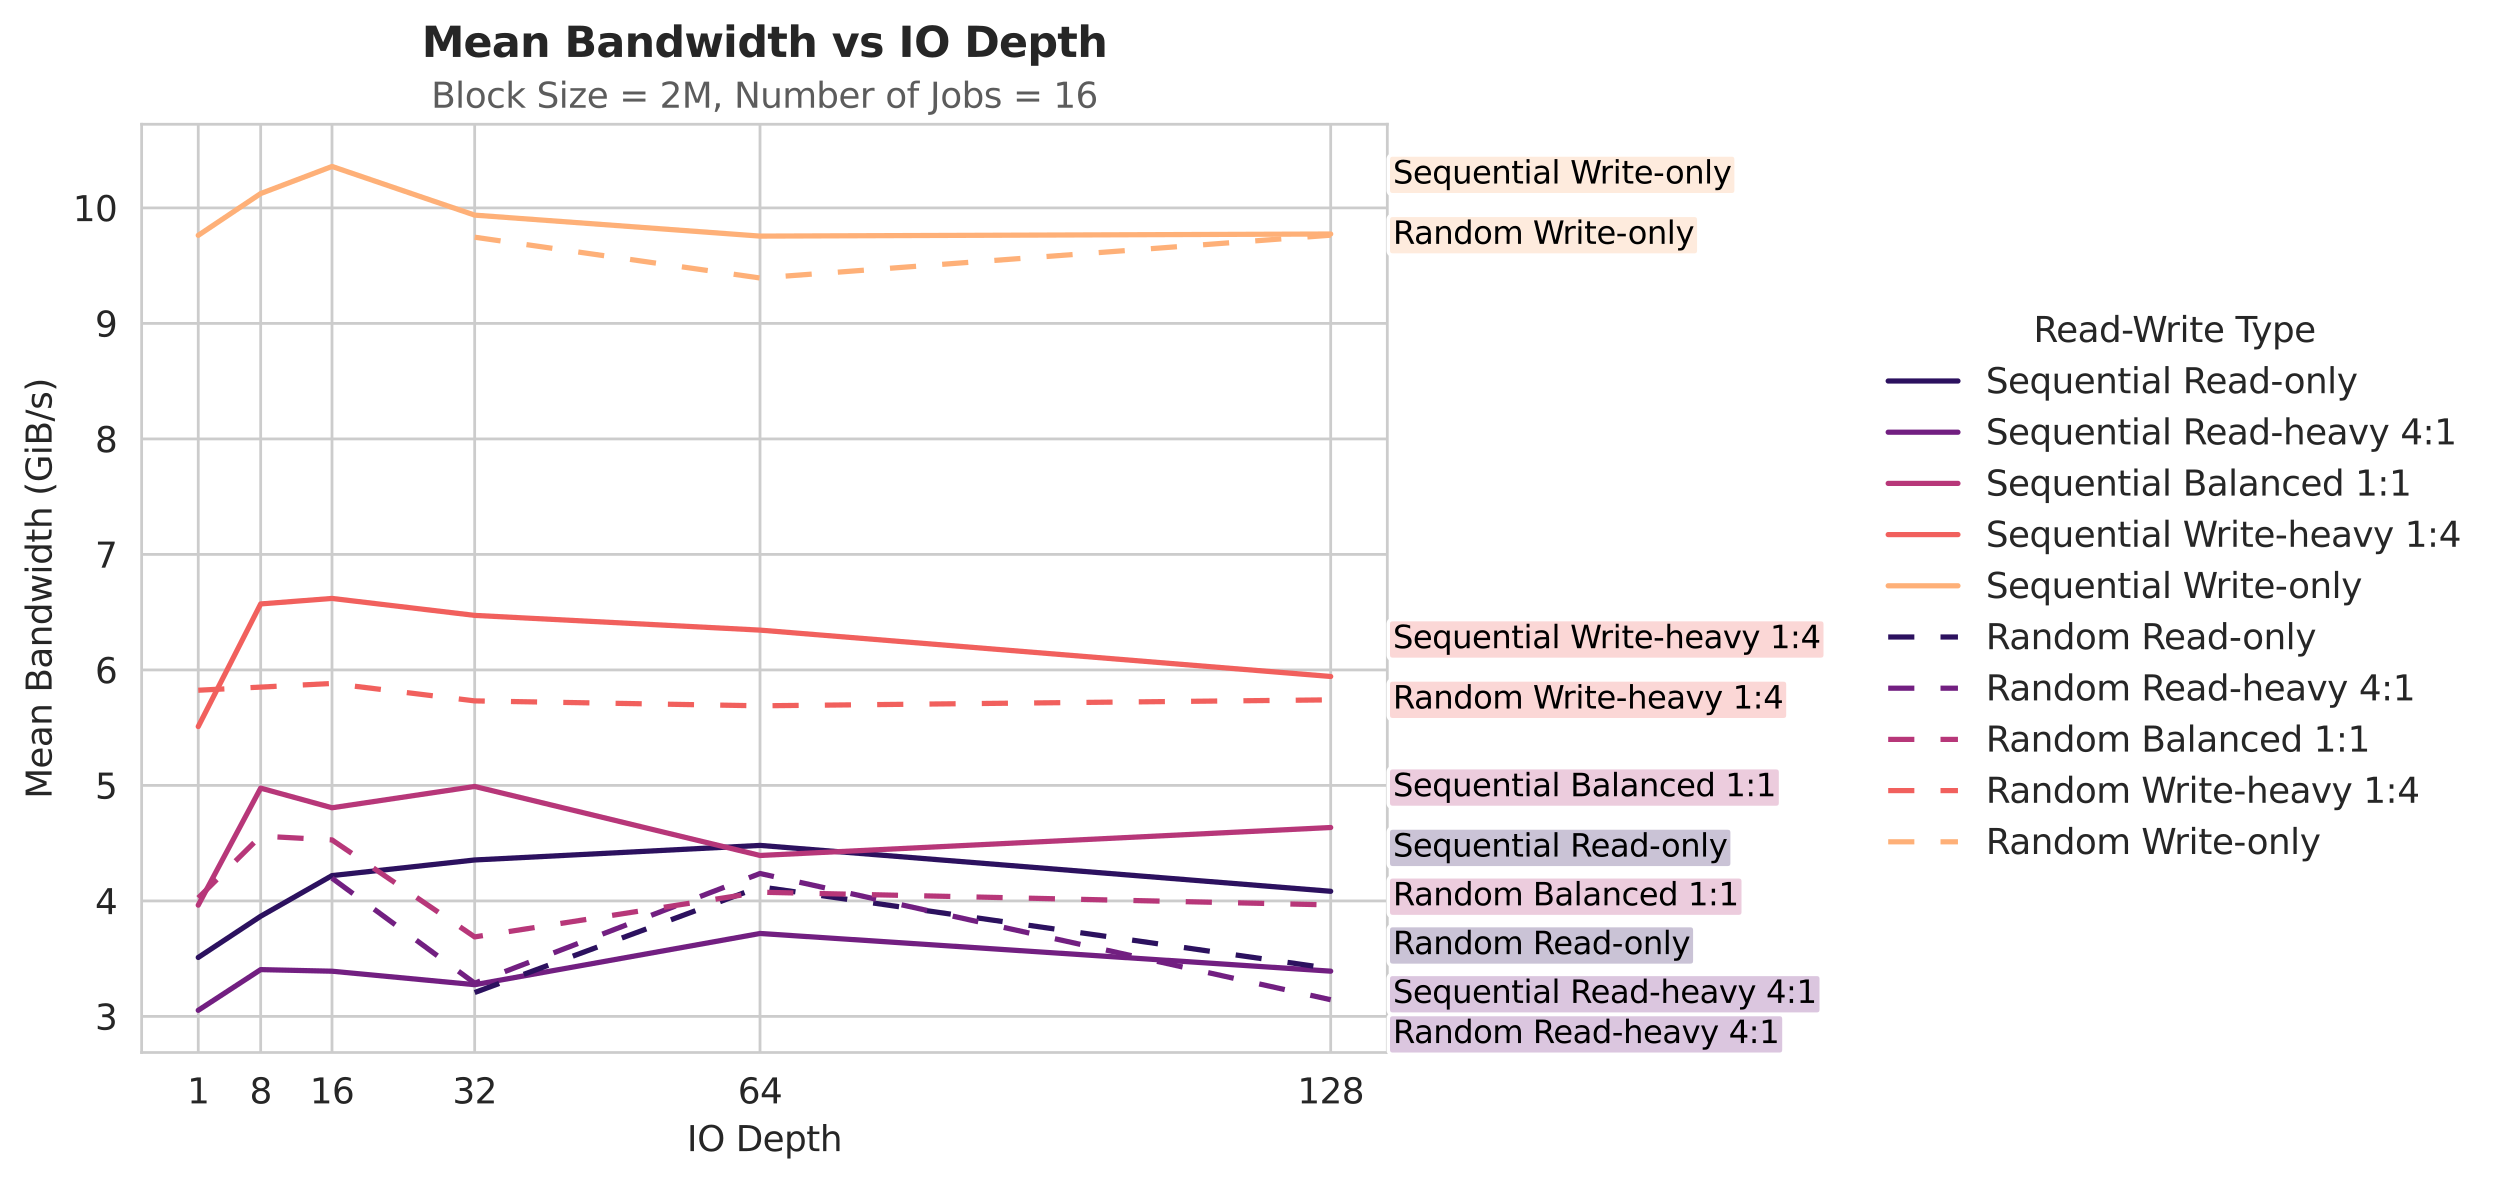 <?xml version="1.0" encoding="utf-8" standalone="no"?>
<!DOCTYPE svg PUBLIC "-//W3C//DTD SVG 1.1//EN"
  "http://www.w3.org/Graphics/SVG/1.1/DTD/svg11.dtd">
<svg xmlns:xlink="http://www.w3.org/1999/xlink" width="716.715pt" height="339.292pt" viewBox="0 0 716.715 339.292" xmlns="http://www.w3.org/2000/svg" version="1.1">
 <defs>
  <style type="text/css">*{stroke-linejoin: round; stroke-linecap: butt}</style>
 </defs>
 <g id="figure_1">
  <g id="patch_1">
   <path d="M 0 339.292 
L 716.715 339.292 
L 716.715 0 
L 0 0 
z
" style="fill: #ffffff"/>
  </g>
  <g id="axes_1">
   <g id="patch_2">
    <path d="M 40.603 301.736 
L 397.723 301.736 
L 397.723 35.624 
L 40.603 35.624 
z
" style="fill: #ffffff"/>
   </g>
   <g id="matplotlib.axis_1">
    <g id="xtick_1">
     <g id="line2d_1">
      <path d="M 56.836 301.736 
L 56.836 35.624 
" clip-path="url(#p70d1c18926)" style="fill: none; stroke: #cccccc; stroke-width: 0.8; stroke-linecap: round"/>
     </g>
     <g id="text_1">
      <!-- 1 -->
      <g style="fill: #262626" transform="translate(53.655 316.334) scale(0.1 -0.1)">
       <defs>
        <path id="DejaVuSans-31" d="M 794 531 
L 1825 531 
L 1825 4091 
L 703 3866 
L 703 4441 
L 1819 4666 
L 2450 4666 
L 2450 531 
L 3481 531 
L 3481 0 
L 794 0 
L 794 531 
z
" transform="scale(0.016)"/>
       </defs>
       <use xlink:href="#DejaVuSans-31"/>
      </g>
     </g>
    </g>
    <g id="xtick_2">
     <g id="line2d_2">
      <path d="M 217.885 301.736 
L 217.885 35.624 
" clip-path="url(#p70d1c18926)" style="fill: none; stroke: #cccccc; stroke-width: 0.8; stroke-linecap: round"/>
     </g>
     <g id="text_2">
      <!-- 64 -->
      <g style="fill: #262626" transform="translate(211.522 316.334) scale(0.1 -0.1)">
       <defs>
        <path id="DejaVuSans-36" d="M 2113 2584 
Q 1688 2584 1439 2293 
Q 1191 2003 1191 1497 
Q 1191 994 1439 701 
Q 1688 409 2113 409 
Q 2538 409 2786 701 
Q 3034 994 3034 1497 
Q 3034 2003 2786 2293 
Q 2538 2584 2113 2584 
z
M 3366 4563 
L 3366 3988 
Q 3128 4100 2886 4159 
Q 2644 4219 2406 4219 
Q 1781 4219 1451 3797 
Q 1122 3375 1075 2522 
Q 1259 2794 1537 2939 
Q 1816 3084 2150 3084 
Q 2853 3084 3261 2657 
Q 3669 2231 3669 1497 
Q 3669 778 3244 343 
Q 2819 -91 2113 -91 
Q 1303 -91 875 529 
Q 447 1150 447 2328 
Q 447 3434 972 4092 
Q 1497 4750 2381 4750 
Q 2619 4750 2861 4703 
Q 3103 4656 3366 4563 
z
" transform="scale(0.016)"/>
        <path id="DejaVuSans-34" d="M 2419 4116 
L 825 1625 
L 2419 1625 
L 2419 4116 
z
M 2253 4666 
L 3047 4666 
L 3047 1625 
L 3713 1625 
L 3713 1100 
L 3047 1100 
L 3047 0 
L 2419 0 
L 2419 1100 
L 313 1100 
L 313 1709 
L 2253 4666 
z
" transform="scale(0.016)"/>
       </defs>
       <use xlink:href="#DejaVuSans-36"/>
       <use xlink:href="#DejaVuSans-34" transform="translate(63.623 0)"/>
      </g>
     </g>
    </g>
    <g id="xtick_3">
     <g id="line2d_3">
      <path d="M 136.082 301.736 
L 136.082 35.624 
" clip-path="url(#p70d1c18926)" style="fill: none; stroke: #cccccc; stroke-width: 0.8; stroke-linecap: round"/>
     </g>
     <g id="text_3">
      <!-- 32 -->
      <g style="fill: #262626" transform="translate(129.72 316.334) scale(0.1 -0.1)">
       <defs>
        <path id="DejaVuSans-33" d="M 2597 2516 
Q 3050 2419 3304 2112 
Q 3559 1806 3559 1356 
Q 3559 666 3084 287 
Q 2609 -91 1734 -91 
Q 1441 -91 1130 -33 
Q 819 25 488 141 
L 488 750 
Q 750 597 1062 519 
Q 1375 441 1716 441 
Q 2309 441 2620 675 
Q 2931 909 2931 1356 
Q 2931 1769 2642 2001 
Q 2353 2234 1838 2234 
L 1294 2234 
L 1294 2753 
L 1863 2753 
Q 2328 2753 2575 2939 
Q 2822 3125 2822 3475 
Q 2822 3834 2567 4026 
Q 2313 4219 1838 4219 
Q 1578 4219 1281 4162 
Q 984 4106 628 3988 
L 628 4550 
Q 988 4650 1302 4700 
Q 1616 4750 1894 4750 
Q 2613 4750 3031 4423 
Q 3450 4097 3450 3541 
Q 3450 3153 3228 2886 
Q 3006 2619 2597 2516 
z
" transform="scale(0.016)"/>
        <path id="DejaVuSans-32" d="M 1228 531 
L 3431 531 
L 3431 0 
L 469 0 
L 469 531 
Q 828 903 1448 1529 
Q 2069 2156 2228 2338 
Q 2531 2678 2651 2914 
Q 2772 3150 2772 3378 
Q 2772 3750 2511 3984 
Q 2250 4219 1831 4219 
Q 1534 4219 1204 4116 
Q 875 4013 500 3803 
L 500 4441 
Q 881 4594 1212 4672 
Q 1544 4750 1819 4750 
Q 2544 4750 2975 4387 
Q 3406 4025 3406 3419 
Q 3406 3131 3298 2873 
Q 3191 2616 2906 2266 
Q 2828 2175 2409 1742 
Q 1991 1309 1228 531 
z
" transform="scale(0.016)"/>
       </defs>
       <use xlink:href="#DejaVuSans-33"/>
       <use xlink:href="#DejaVuSans-32" transform="translate(63.623 0)"/>
      </g>
     </g>
    </g>
    <g id="xtick_4">
     <g id="line2d_4">
      <path d="M 95.181 301.736 
L 95.181 35.624 
" clip-path="url(#p70d1c18926)" style="fill: none; stroke: #cccccc; stroke-width: 0.8; stroke-linecap: round"/>
     </g>
     <g id="text_4">
      <!-- 16 -->
      <g style="fill: #262626" transform="translate(88.818 316.334) scale(0.1 -0.1)">
       <use xlink:href="#DejaVuSans-31"/>
       <use xlink:href="#DejaVuSans-36" transform="translate(63.623 0)"/>
      </g>
     </g>
    </g>
    <g id="xtick_5">
     <g id="line2d_5">
      <path d="M 381.49 301.736 
L 381.49 35.624 
" clip-path="url(#p70d1c18926)" style="fill: none; stroke: #cccccc; stroke-width: 0.8; stroke-linecap: round"/>
     </g>
     <g id="text_5">
      <!-- 128 -->
      <g style="fill: #262626" transform="translate(371.947 316.334) scale(0.1 -0.1)">
       <defs>
        <path id="DejaVuSans-38" d="M 2034 2216 
Q 1584 2216 1326 1975 
Q 1069 1734 1069 1313 
Q 1069 891 1326 650 
Q 1584 409 2034 409 
Q 2484 409 2743 651 
Q 3003 894 3003 1313 
Q 3003 1734 2745 1975 
Q 2488 2216 2034 2216 
z
M 1403 2484 
Q 997 2584 770 2862 
Q 544 3141 544 3541 
Q 544 4100 942 4425 
Q 1341 4750 2034 4750 
Q 2731 4750 3128 4425 
Q 3525 4100 3525 3541 
Q 3525 3141 3298 2862 
Q 3072 2584 2669 2484 
Q 3125 2378 3379 2068 
Q 3634 1759 3634 1313 
Q 3634 634 3220 271 
Q 2806 -91 2034 -91 
Q 1263 -91 848 271 
Q 434 634 434 1313 
Q 434 1759 690 2068 
Q 947 2378 1403 2484 
z
M 1172 3481 
Q 1172 3119 1398 2916 
Q 1625 2713 2034 2713 
Q 2441 2713 2670 2916 
Q 2900 3119 2900 3481 
Q 2900 3844 2670 4047 
Q 2441 4250 2034 4250 
Q 1625 4250 1398 4047 
Q 1172 3844 1172 3481 
z
" transform="scale(0.016)"/>
       </defs>
       <use xlink:href="#DejaVuSans-31"/>
       <use xlink:href="#DejaVuSans-32" transform="translate(63.623 0)"/>
       <use xlink:href="#DejaVuSans-38" transform="translate(127.246 0)"/>
      </g>
     </g>
    </g>
    <g id="xtick_6">
     <g id="line2d_6">
      <path d="M 74.73 301.736 
L 74.73 35.624 
" clip-path="url(#p70d1c18926)" style="fill: none; stroke: #cccccc; stroke-width: 0.8; stroke-linecap: round"/>
     </g>
     <g id="text_6">
      <!-- 8 -->
      <g style="fill: #262626" transform="translate(71.549 316.334) scale(0.1 -0.1)">
       <use xlink:href="#DejaVuSans-38"/>
      </g>
     </g>
    </g>
    <g id="text_7">
     <!-- IO Depth -->
     <g style="fill: #262626" transform="translate(196.933 330.012) scale(0.1 -0.1)">
      <defs>
       <path id="DejaVuSans-49" d="M 628 4666 
L 1259 4666 
L 1259 0 
L 628 0 
L 628 4666 
z
" transform="scale(0.016)"/>
       <path id="DejaVuSans-4f" d="M 2522 4238 
Q 1834 4238 1429 3725 
Q 1025 3213 1025 2328 
Q 1025 1447 1429 934 
Q 1834 422 2522 422 
Q 3209 422 3611 934 
Q 4013 1447 4013 2328 
Q 4013 3213 3611 3725 
Q 3209 4238 2522 4238 
z
M 2522 4750 
Q 3503 4750 4090 4092 
Q 4678 3434 4678 2328 
Q 4678 1225 4090 567 
Q 3503 -91 2522 -91 
Q 1538 -91 948 565 
Q 359 1222 359 2328 
Q 359 3434 948 4092 
Q 1538 4750 2522 4750 
z
" transform="scale(0.016)"/>
       <path id="DejaVuSans-20" transform="scale(0.016)"/>
       <path id="DejaVuSans-44" d="M 1259 4147 
L 1259 519 
L 2022 519 
Q 2988 519 3436 956 
Q 3884 1394 3884 2338 
Q 3884 3275 3436 3711 
Q 2988 4147 2022 4147 
L 1259 4147 
z
M 628 4666 
L 1925 4666 
Q 3281 4666 3915 4102 
Q 4550 3538 4550 2338 
Q 4550 1131 3912 565 
Q 3275 0 1925 0 
L 628 0 
L 628 4666 
z
" transform="scale(0.016)"/>
       <path id="DejaVuSans-65" d="M 3597 1894 
L 3597 1613 
L 953 1613 
Q 991 1019 1311 708 
Q 1631 397 2203 397 
Q 2534 397 2845 478 
Q 3156 559 3463 722 
L 3463 178 
Q 3153 47 2828 -22 
Q 2503 -91 2169 -91 
Q 1331 -91 842 396 
Q 353 884 353 1716 
Q 353 2575 817 3079 
Q 1281 3584 2069 3584 
Q 2775 3584 3186 3129 
Q 3597 2675 3597 1894 
z
M 3022 2063 
Q 3016 2534 2758 2815 
Q 2500 3097 2075 3097 
Q 1594 3097 1305 2825 
Q 1016 2553 972 2059 
L 3022 2063 
z
" transform="scale(0.016)"/>
       <path id="DejaVuSans-70" d="M 1159 525 
L 1159 -1331 
L 581 -1331 
L 581 3500 
L 1159 3500 
L 1159 2969 
Q 1341 3281 1617 3432 
Q 1894 3584 2278 3584 
Q 2916 3584 3314 3078 
Q 3713 2572 3713 1747 
Q 3713 922 3314 415 
Q 2916 -91 2278 -91 
Q 1894 -91 1617 61 
Q 1341 213 1159 525 
z
M 3116 1747 
Q 3116 2381 2855 2742 
Q 2594 3103 2138 3103 
Q 1681 3103 1420 2742 
Q 1159 2381 1159 1747 
Q 1159 1113 1420 752 
Q 1681 391 2138 391 
Q 2594 391 2855 752 
Q 3116 1113 3116 1747 
z
" transform="scale(0.016)"/>
       <path id="DejaVuSans-74" d="M 1172 4494 
L 1172 3500 
L 2356 3500 
L 2356 3053 
L 1172 3053 
L 1172 1153 
Q 1172 725 1289 603 
Q 1406 481 1766 481 
L 2356 481 
L 2356 0 
L 1766 0 
Q 1100 0 847 248 
Q 594 497 594 1153 
L 594 3053 
L 172 3053 
L 172 3500 
L 594 3500 
L 594 4494 
L 1172 4494 
z
" transform="scale(0.016)"/>
       <path id="DejaVuSans-68" d="M 3513 2113 
L 3513 0 
L 2938 0 
L 2938 2094 
Q 2938 2591 2744 2837 
Q 2550 3084 2163 3084 
Q 1697 3084 1428 2787 
Q 1159 2491 1159 1978 
L 1159 0 
L 581 0 
L 581 4863 
L 1159 4863 
L 1159 2956 
Q 1366 3272 1645 3428 
Q 1925 3584 2291 3584 
Q 2894 3584 3203 3211 
Q 3513 2838 3513 2113 
z
" transform="scale(0.016)"/>
      </defs>
      <use xlink:href="#DejaVuSans-49"/>
      <use xlink:href="#DejaVuSans-4f" transform="translate(29.492 0)"/>
      <use xlink:href="#DejaVuSans-20" transform="translate(108.203 0)"/>
      <use xlink:href="#DejaVuSans-44" transform="translate(139.99 0)"/>
      <use xlink:href="#DejaVuSans-65" transform="translate(216.992 0)"/>
      <use xlink:href="#DejaVuSans-70" transform="translate(278.516 0)"/>
      <use xlink:href="#DejaVuSans-74" transform="translate(341.992 0)"/>
      <use xlink:href="#DejaVuSans-68" transform="translate(381.201 0)"/>
     </g>
    </g>
   </g>
   <g id="matplotlib.axis_2">
    <g id="ytick_1">
     <g id="line2d_7">
      <path d="M 40.603 291.392 
L 397.723 291.392 
" clip-path="url(#p70d1c18926)" style="fill: none; stroke: #cccccc; stroke-width: 0.8; stroke-linecap: round"/>
     </g>
     <g id="text_8">
      <!-- 3 -->
      <g style="fill: #262626" transform="translate(27.241 295.191) scale(0.1 -0.1)">
       <use xlink:href="#DejaVuSans-33"/>
      </g>
     </g>
    </g>
    <g id="ytick_2">
     <g id="line2d_8">
      <path d="M 40.603 258.279 
L 397.723 258.279 
" clip-path="url(#p70d1c18926)" style="fill: none; stroke: #cccccc; stroke-width: 0.8; stroke-linecap: round"/>
     </g>
     <g id="text_9">
      <!-- 4 -->
      <g style="fill: #262626" transform="translate(27.241 262.078) scale(0.1 -0.1)">
       <use xlink:href="#DejaVuSans-34"/>
      </g>
     </g>
    </g>
    <g id="ytick_3">
     <g id="line2d_9">
      <path d="M 40.603 225.166 
L 397.723 225.166 
" clip-path="url(#p70d1c18926)" style="fill: none; stroke: #cccccc; stroke-width: 0.8; stroke-linecap: round"/>
     </g>
     <g id="text_10">
      <!-- 5 -->
      <g style="fill: #262626" transform="translate(27.241 228.965) scale(0.1 -0.1)">
       <defs>
        <path id="DejaVuSans-35" d="M 691 4666 
L 3169 4666 
L 3169 4134 
L 1269 4134 
L 1269 2991 
Q 1406 3038 1543 3061 
Q 1681 3084 1819 3084 
Q 2600 3084 3056 2656 
Q 3513 2228 3513 1497 
Q 3513 744 3044 326 
Q 2575 -91 1722 -91 
Q 1428 -91 1123 -41 
Q 819 9 494 109 
L 494 744 
Q 775 591 1075 516 
Q 1375 441 1709 441 
Q 2250 441 2565 725 
Q 2881 1009 2881 1497 
Q 2881 1984 2565 2268 
Q 2250 2553 1709 2553 
Q 1456 2553 1204 2497 
Q 953 2441 691 2322 
L 691 4666 
z
" transform="scale(0.016)"/>
       </defs>
       <use xlink:href="#DejaVuSans-35"/>
      </g>
     </g>
    </g>
    <g id="ytick_4">
     <g id="line2d_10">
      <path d="M 40.603 192.053 
L 397.723 192.053 
" clip-path="url(#p70d1c18926)" style="fill: none; stroke: #cccccc; stroke-width: 0.8; stroke-linecap: round"/>
     </g>
     <g id="text_11">
      <!-- 6 -->
      <g style="fill: #262626" transform="translate(27.241 195.853) scale(0.1 -0.1)">
       <use xlink:href="#DejaVuSans-36"/>
      </g>
     </g>
    </g>
    <g id="ytick_5">
     <g id="line2d_11">
      <path d="M 40.603 158.94 
L 397.723 158.94 
" clip-path="url(#p70d1c18926)" style="fill: none; stroke: #cccccc; stroke-width: 0.8; stroke-linecap: round"/>
     </g>
     <g id="text_12">
      <!-- 7 -->
      <g style="fill: #262626" transform="translate(27.241 162.74) scale(0.1 -0.1)">
       <defs>
        <path id="DejaVuSans-37" d="M 525 4666 
L 3525 4666 
L 3525 4397 
L 1831 0 
L 1172 0 
L 2766 4134 
L 525 4134 
L 525 4666 
z
" transform="scale(0.016)"/>
       </defs>
       <use xlink:href="#DejaVuSans-37"/>
      </g>
     </g>
    </g>
    <g id="ytick_6">
     <g id="line2d_12">
      <path d="M 40.603 125.828 
L 397.723 125.828 
" clip-path="url(#p70d1c18926)" style="fill: none; stroke: #cccccc; stroke-width: 0.8; stroke-linecap: round"/>
     </g>
     <g id="text_13">
      <!-- 8 -->
      <g style="fill: #262626" transform="translate(27.241 129.627) scale(0.1 -0.1)">
       <use xlink:href="#DejaVuSans-38"/>
      </g>
     </g>
    </g>
    <g id="ytick_7">
     <g id="line2d_13">
      <path d="M 40.603 92.715 
L 397.723 92.715 
" clip-path="url(#p70d1c18926)" style="fill: none; stroke: #cccccc; stroke-width: 0.8; stroke-linecap: round"/>
     </g>
     <g id="text_14">
      <!-- 9 -->
      <g style="fill: #262626" transform="translate(27.241 96.514) scale(0.1 -0.1)">
       <defs>
        <path id="DejaVuSans-39" d="M 703 97 
L 703 672 
Q 941 559 1184 500 
Q 1428 441 1663 441 
Q 2288 441 2617 861 
Q 2947 1281 2994 2138 
Q 2813 1869 2534 1725 
Q 2256 1581 1919 1581 
Q 1219 1581 811 2004 
Q 403 2428 403 3163 
Q 403 3881 828 4315 
Q 1253 4750 1959 4750 
Q 2769 4750 3195 4129 
Q 3622 3509 3622 2328 
Q 3622 1225 3098 567 
Q 2575 -91 1691 -91 
Q 1453 -91 1209 -44 
Q 966 3 703 97 
z
M 1959 2075 
Q 2384 2075 2632 2365 
Q 2881 2656 2881 3163 
Q 2881 3666 2632 3958 
Q 2384 4250 1959 4250 
Q 1534 4250 1286 3958 
Q 1038 3666 1038 3163 
Q 1038 2656 1286 2365 
Q 1534 2075 1959 2075 
z
" transform="scale(0.016)"/>
       </defs>
       <use xlink:href="#DejaVuSans-39"/>
      </g>
     </g>
    </g>
    <g id="ytick_8">
     <g id="line2d_14">
      <path d="M 40.603 59.602 
L 397.723 59.602 
" clip-path="url(#p70d1c18926)" style="fill: none; stroke: #cccccc; stroke-width: 0.8; stroke-linecap: round"/>
     </g>
     <g id="text_15">
      <!-- 10 -->
      <g style="fill: #262626" transform="translate(20.878 63.401) scale(0.1 -0.1)">
       <defs>
        <path id="DejaVuSans-30" d="M 2034 4250 
Q 1547 4250 1301 3770 
Q 1056 3291 1056 2328 
Q 1056 1369 1301 889 
Q 1547 409 2034 409 
Q 2525 409 2770 889 
Q 3016 1369 3016 2328 
Q 3016 3291 2770 3770 
Q 2525 4250 2034 4250 
z
M 2034 4750 
Q 2819 4750 3233 4129 
Q 3647 3509 3647 2328 
Q 3647 1150 3233 529 
Q 2819 -91 2034 -91 
Q 1250 -91 836 529 
Q 422 1150 422 2328 
Q 422 3509 836 4129 
Q 1250 4750 2034 4750 
z
" transform="scale(0.016)"/>
       </defs>
       <use xlink:href="#DejaVuSans-31"/>
       <use xlink:href="#DejaVuSans-30" transform="translate(63.623 0)"/>
      </g>
     </g>
    </g>
    <g id="text_16">
     <!-- Mean Bandwidth (GiB/s) -->
     <g style="fill: #262626" transform="translate(14.798 228.984) rotate(-90) scale(0.1 -0.1)">
      <defs>
       <path id="DejaVuSans-4d" d="M 628 4666 
L 1569 4666 
L 2759 1491 
L 3956 4666 
L 4897 4666 
L 4897 0 
L 4281 0 
L 4281 4097 
L 3078 897 
L 2444 897 
L 1241 4097 
L 1241 0 
L 628 0 
L 628 4666 
z
" transform="scale(0.016)"/>
       <path id="DejaVuSans-61" d="M 2194 1759 
Q 1497 1759 1228 1600 
Q 959 1441 959 1056 
Q 959 750 1161 570 
Q 1363 391 1709 391 
Q 2188 391 2477 730 
Q 2766 1069 2766 1631 
L 2766 1759 
L 2194 1759 
z
M 3341 1997 
L 3341 0 
L 2766 0 
L 2766 531 
Q 2569 213 2275 61 
Q 1981 -91 1556 -91 
Q 1019 -91 701 211 
Q 384 513 384 1019 
Q 384 1609 779 1909 
Q 1175 2209 1959 2209 
L 2766 2209 
L 2766 2266 
Q 2766 2663 2505 2880 
Q 2244 3097 1772 3097 
Q 1472 3097 1187 3025 
Q 903 2953 641 2809 
L 641 3341 
Q 956 3463 1253 3523 
Q 1550 3584 1831 3584 
Q 2591 3584 2966 3190 
Q 3341 2797 3341 1997 
z
" transform="scale(0.016)"/>
       <path id="DejaVuSans-6e" d="M 3513 2113 
L 3513 0 
L 2938 0 
L 2938 2094 
Q 2938 2591 2744 2837 
Q 2550 3084 2163 3084 
Q 1697 3084 1428 2787 
Q 1159 2491 1159 1978 
L 1159 0 
L 581 0 
L 581 3500 
L 1159 3500 
L 1159 2956 
Q 1366 3272 1645 3428 
Q 1925 3584 2291 3584 
Q 2894 3584 3203 3211 
Q 3513 2838 3513 2113 
z
" transform="scale(0.016)"/>
       <path id="DejaVuSans-42" d="M 1259 2228 
L 1259 519 
L 2272 519 
Q 2781 519 3026 730 
Q 3272 941 3272 1375 
Q 3272 1813 3026 2020 
Q 2781 2228 2272 2228 
L 1259 2228 
z
M 1259 4147 
L 1259 2741 
L 2194 2741 
Q 2656 2741 2882 2914 
Q 3109 3088 3109 3444 
Q 3109 3797 2882 3972 
Q 2656 4147 2194 4147 
L 1259 4147 
z
M 628 4666 
L 2241 4666 
Q 2963 4666 3353 4366 
Q 3744 4066 3744 3513 
Q 3744 3084 3544 2831 
Q 3344 2578 2956 2516 
Q 3422 2416 3680 2098 
Q 3938 1781 3938 1306 
Q 3938 681 3513 340 
Q 3088 0 2303 0 
L 628 0 
L 628 4666 
z
" transform="scale(0.016)"/>
       <path id="DejaVuSans-64" d="M 2906 2969 
L 2906 4863 
L 3481 4863 
L 3481 0 
L 2906 0 
L 2906 525 
Q 2725 213 2448 61 
Q 2172 -91 1784 -91 
Q 1150 -91 751 415 
Q 353 922 353 1747 
Q 353 2572 751 3078 
Q 1150 3584 1784 3584 
Q 2172 3584 2448 3432 
Q 2725 3281 2906 2969 
z
M 947 1747 
Q 947 1113 1208 752 
Q 1469 391 1925 391 
Q 2381 391 2643 752 
Q 2906 1113 2906 1747 
Q 2906 2381 2643 2742 
Q 2381 3103 1925 3103 
Q 1469 3103 1208 2742 
Q 947 2381 947 1747 
z
" transform="scale(0.016)"/>
       <path id="DejaVuSans-77" d="M 269 3500 
L 844 3500 
L 1563 769 
L 2278 3500 
L 2956 3500 
L 3675 769 
L 4391 3500 
L 4966 3500 
L 4050 0 
L 3372 0 
L 2619 2869 
L 1863 0 
L 1184 0 
L 269 3500 
z
" transform="scale(0.016)"/>
       <path id="DejaVuSans-69" d="M 603 3500 
L 1178 3500 
L 1178 0 
L 603 0 
L 603 3500 
z
M 603 4863 
L 1178 4863 
L 1178 4134 
L 603 4134 
L 603 4863 
z
" transform="scale(0.016)"/>
       <path id="DejaVuSans-28" d="M 1984 4856 
Q 1566 4138 1362 3434 
Q 1159 2731 1159 2009 
Q 1159 1288 1364 580 
Q 1569 -128 1984 -844 
L 1484 -844 
Q 1016 -109 783 600 
Q 550 1309 550 2009 
Q 550 2706 781 3412 
Q 1013 4119 1484 4856 
L 1984 4856 
z
" transform="scale(0.016)"/>
       <path id="DejaVuSans-47" d="M 3809 666 
L 3809 1919 
L 2778 1919 
L 2778 2438 
L 4434 2438 
L 4434 434 
Q 4069 175 3628 42 
Q 3188 -91 2688 -91 
Q 1594 -91 976 548 
Q 359 1188 359 2328 
Q 359 3472 976 4111 
Q 1594 4750 2688 4750 
Q 3144 4750 3555 4637 
Q 3966 4525 4313 4306 
L 4313 3634 
Q 3963 3931 3569 4081 
Q 3175 4231 2741 4231 
Q 1884 4231 1454 3753 
Q 1025 3275 1025 2328 
Q 1025 1384 1454 906 
Q 1884 428 2741 428 
Q 3075 428 3337 486 
Q 3600 544 3809 666 
z
" transform="scale(0.016)"/>
       <path id="DejaVuSans-2f" d="M 1625 4666 
L 2156 4666 
L 531 -594 
L 0 -594 
L 1625 4666 
z
" transform="scale(0.016)"/>
       <path id="DejaVuSans-73" d="M 2834 3397 
L 2834 2853 
Q 2591 2978 2328 3040 
Q 2066 3103 1784 3103 
Q 1356 3103 1142 2972 
Q 928 2841 928 2578 
Q 928 2378 1081 2264 
Q 1234 2150 1697 2047 
L 1894 2003 
Q 2506 1872 2764 1633 
Q 3022 1394 3022 966 
Q 3022 478 2636 193 
Q 2250 -91 1575 -91 
Q 1294 -91 989 -36 
Q 684 19 347 128 
L 347 722 
Q 666 556 975 473 
Q 1284 391 1588 391 
Q 1994 391 2212 530 
Q 2431 669 2431 922 
Q 2431 1156 2273 1281 
Q 2116 1406 1581 1522 
L 1381 1569 
Q 847 1681 609 1914 
Q 372 2147 372 2553 
Q 372 3047 722 3315 
Q 1072 3584 1716 3584 
Q 2034 3584 2315 3537 
Q 2597 3491 2834 3397 
z
" transform="scale(0.016)"/>
       <path id="DejaVuSans-29" d="M 513 4856 
L 1013 4856 
Q 1481 4119 1714 3412 
Q 1947 2706 1947 2009 
Q 1947 1309 1714 600 
Q 1481 -109 1013 -844 
L 513 -844 
Q 928 -128 1133 580 
Q 1338 1288 1338 2009 
Q 1338 2731 1133 3434 
Q 928 4138 513 4856 
z
" transform="scale(0.016)"/>
      </defs>
      <use xlink:href="#DejaVuSans-4d"/>
      <use xlink:href="#DejaVuSans-65" transform="translate(86.279 0)"/>
      <use xlink:href="#DejaVuSans-61" transform="translate(147.803 0)"/>
      <use xlink:href="#DejaVuSans-6e" transform="translate(209.082 0)"/>
      <use xlink:href="#DejaVuSans-20" transform="translate(272.461 0)"/>
      <use xlink:href="#DejaVuSans-42" transform="translate(304.248 0)"/>
      <use xlink:href="#DejaVuSans-61" transform="translate(372.852 0)"/>
      <use xlink:href="#DejaVuSans-6e" transform="translate(434.131 0)"/>
      <use xlink:href="#DejaVuSans-64" transform="translate(497.51 0)"/>
      <use xlink:href="#DejaVuSans-77" transform="translate(560.986 0)"/>
      <use xlink:href="#DejaVuSans-69" transform="translate(642.773 0)"/>
      <use xlink:href="#DejaVuSans-64" transform="translate(670.557 0)"/>
      <use xlink:href="#DejaVuSans-74" transform="translate(734.033 0)"/>
      <use xlink:href="#DejaVuSans-68" transform="translate(773.242 0)"/>
      <use xlink:href="#DejaVuSans-20" transform="translate(836.621 0)"/>
      <use xlink:href="#DejaVuSans-28" transform="translate(868.408 0)"/>
      <use xlink:href="#DejaVuSans-47" transform="translate(907.422 0)"/>
      <use xlink:href="#DejaVuSans-69" transform="translate(984.912 0)"/>
      <use xlink:href="#DejaVuSans-42" transform="translate(1012.695 0)"/>
      <use xlink:href="#DejaVuSans-2f" transform="translate(1081.299 0)"/>
      <use xlink:href="#DejaVuSans-73" transform="translate(1114.99 0)"/>
      <use xlink:href="#DejaVuSans-29" transform="translate(1167.09 0)"/>
     </g>
    </g>
   </g>
   <g id="FillBetweenPolyCollection_1"/>
   <g id="FillBetweenPolyCollection_2"/>
   <g id="FillBetweenPolyCollection_3"/>
   <g id="FillBetweenPolyCollection_4"/>
   <g id="FillBetweenPolyCollection_5"/>
   <g id="FillBetweenPolyCollection_6"/>
   <g id="FillBetweenPolyCollection_7"/>
   <g id="FillBetweenPolyCollection_8"/>
   <g id="FillBetweenPolyCollection_9"/>
   <g id="FillBetweenPolyCollection_10"/>
   <g id="line2d_15">
    <path d="M 56.836 274.487 
L 74.73 262.675 
L 95.181 251.016 
L 136.082 246.541 
L 217.885 242.366 
L 381.49 255.519 
" clip-path="url(#p70d1c18926)" style="fill: none; stroke: #2c115f; stroke-width: 1.5; stroke-linecap: round"/>
   </g>
   <g id="line2d_16">
    <path d="M 56.836 289.64 
L 74.73 277.972 
L 95.181 278.434 
L 136.082 282.299 
L 217.885 267.615 
L 381.49 278.419 
" clip-path="url(#p70d1c18926)" style="fill: none; stroke: #721f81; stroke-width: 1.5; stroke-linecap: round"/>
   </g>
   <g id="line2d_17">
    <path d="M 56.836 259.491 
L 74.73 225.945 
L 95.181 231.575 
L 136.082 225.466 
L 217.885 245.251 
L 381.49 237.235 
" clip-path="url(#p70d1c18926)" style="fill: none; stroke: #b73779; stroke-width: 1.5; stroke-linecap: round"/>
   </g>
   <g id="line2d_18">
    <path d="M 56.836 208.291 
L 74.73 173.137 
L 95.181 171.563 
L 136.082 176.426 
L 217.885 180.647 
L 381.49 193.939 
" clip-path="url(#p70d1c18926)" style="fill: none; stroke: #f1605d; stroke-width: 1.5; stroke-linecap: round"/>
   </g>
   <g id="line2d_19">
    <path d="M 56.836 67.47 
L 74.73 55.485 
L 95.181 47.72 
L 136.082 61.676 
L 217.885 67.689 
L 381.49 67.086 
" clip-path="url(#p70d1c18926)" style="fill: none; stroke: #feb078; stroke-width: 1.5; stroke-linecap: round"/>
   </g>
   <g id="line2d_20">
    <path d="M 136.082 284.544 
L 217.885 254.234 
L 381.49 277.67 
" clip-path="url(#p70d1c18926)" style="fill: none; stroke-dasharray: 7.5,7.5; stroke-dashoffset: 0; stroke: #2c115f; stroke-width: 1.5"/>
   </g>
   <g id="line2d_21">
    <path d="M 95.181 251.757 
L 136.082 281.865 
L 217.885 250.418 
L 381.49 286.613 
" clip-path="url(#p70d1c18926)" style="fill: none; stroke-dasharray: 7.5,7.5; stroke-dashoffset: 0; stroke: #721f81; stroke-width: 1.5"/>
   </g>
   <g id="line2d_22">
    <path d="M 56.836 257.416 
L 74.73 239.695 
L 95.181 240.791 
L 136.082 268.598 
L 217.885 255.781 
L 381.49 259.426 
" clip-path="url(#p70d1c18926)" style="fill: none; stroke-dasharray: 7.5,7.5; stroke-dashoffset: 0; stroke: #b73779; stroke-width: 1.5"/>
   </g>
   <g id="line2d_23">
    <path d="M 56.836 197.882 
L 95.181 195.938 
L 136.082 200.934 
L 217.885 202.346 
L 381.49 200.635 
" clip-path="url(#p70d1c18926)" style="fill: none; stroke-dasharray: 7.5,7.5; stroke-dashoffset: 0; stroke: #f1605d; stroke-width: 1.5"/>
   </g>
   <g id="line2d_24">
    <path d="M 136.082 68.004 
L 217.885 79.699 
L 381.49 67.428 
" clip-path="url(#p70d1c18926)" style="fill: none; stroke-dasharray: 7.5,7.5; stroke-dashoffset: 0; stroke: #feb078; stroke-width: 1.5"/>
   </g>
   <g id="line2d_25"/>
   <g id="line2d_26"/>
   <g id="line2d_27"/>
   <g id="line2d_28"/>
   <g id="line2d_29"/>
   <g id="line2d_30"/>
   <g id="line2d_31"/>
   <g id="line2d_32"/>
   <g id="line2d_33"/>
   <g id="line2d_34"/>
   <g id="line2d_35"/>
   <g id="line2d_36"/>
   <g id="line2d_37"/>
   <g id="line2d_38"/>
   <g id="patch_3">
    <path d="M 40.603 301.736 
L 40.603 35.624 
" style="fill: none; stroke: #cccccc; stroke-width: 0.8; stroke-linejoin: miter; stroke-linecap: square"/>
   </g>
   <g id="patch_4">
    <path d="M 397.723 301.736 
L 397.723 35.624 
" style="fill: none; stroke: #cccccc; stroke-width: 0.8; stroke-linejoin: miter; stroke-linecap: square"/>
   </g>
   <g id="patch_5">
    <path d="M 40.603 301.736 
L 397.723 301.736 
" style="fill: none; stroke: #cccccc; stroke-width: 0.8; stroke-linejoin: miter; stroke-linecap: square"/>
   </g>
   <g id="patch_6">
    <path d="M 40.603 35.624 
L 397.723 35.624 
" style="fill: none; stroke: #cccccc; stroke-width: 0.8; stroke-linejoin: miter; stroke-linecap: square"/>
   </g>
   <g id="text_17">
    <!-- Block Size = 2M, Number of Jobs = 16 -->
    <g style="fill: #262626; opacity: 0.75" transform="translate(123.618 30.883) scale(0.1 -0.1)">
     <defs>
      <path id="DejaVuSans-6c" d="M 603 4863 
L 1178 4863 
L 1178 0 
L 603 0 
L 603 4863 
z
" transform="scale(0.016)"/>
      <path id="DejaVuSans-6f" d="M 1959 3097 
Q 1497 3097 1228 2736 
Q 959 2375 959 1747 
Q 959 1119 1226 758 
Q 1494 397 1959 397 
Q 2419 397 2687 759 
Q 2956 1122 2956 1747 
Q 2956 2369 2687 2733 
Q 2419 3097 1959 3097 
z
M 1959 3584 
Q 2709 3584 3137 3096 
Q 3566 2609 3566 1747 
Q 3566 888 3137 398 
Q 2709 -91 1959 -91 
Q 1206 -91 779 398 
Q 353 888 353 1747 
Q 353 2609 779 3096 
Q 1206 3584 1959 3584 
z
" transform="scale(0.016)"/>
      <path id="DejaVuSans-63" d="M 3122 3366 
L 3122 2828 
Q 2878 2963 2633 3030 
Q 2388 3097 2138 3097 
Q 1578 3097 1268 2742 
Q 959 2388 959 1747 
Q 959 1106 1268 751 
Q 1578 397 2138 397 
Q 2388 397 2633 464 
Q 2878 531 3122 666 
L 3122 134 
Q 2881 22 2623 -34 
Q 2366 -91 2075 -91 
Q 1284 -91 818 406 
Q 353 903 353 1747 
Q 353 2603 823 3093 
Q 1294 3584 2113 3584 
Q 2378 3584 2631 3529 
Q 2884 3475 3122 3366 
z
" transform="scale(0.016)"/>
      <path id="DejaVuSans-6b" d="M 581 4863 
L 1159 4863 
L 1159 1991 
L 2875 3500 
L 3609 3500 
L 1753 1863 
L 3688 0 
L 2938 0 
L 1159 1709 
L 1159 0 
L 581 0 
L 581 4863 
z
" transform="scale(0.016)"/>
      <path id="DejaVuSans-53" d="M 3425 4513 
L 3425 3897 
Q 3066 4069 2747 4153 
Q 2428 4238 2131 4238 
Q 1616 4238 1336 4038 
Q 1056 3838 1056 3469 
Q 1056 3159 1242 3001 
Q 1428 2844 1947 2747 
L 2328 2669 
Q 3034 2534 3370 2195 
Q 3706 1856 3706 1288 
Q 3706 609 3251 259 
Q 2797 -91 1919 -91 
Q 1588 -91 1214 -16 
Q 841 59 441 206 
L 441 856 
Q 825 641 1194 531 
Q 1563 422 1919 422 
Q 2459 422 2753 634 
Q 3047 847 3047 1241 
Q 3047 1584 2836 1778 
Q 2625 1972 2144 2069 
L 1759 2144 
Q 1053 2284 737 2584 
Q 422 2884 422 3419 
Q 422 4038 858 4394 
Q 1294 4750 2059 4750 
Q 2388 4750 2728 4690 
Q 3069 4631 3425 4513 
z
" transform="scale(0.016)"/>
      <path id="DejaVuSans-7a" d="M 353 3500 
L 3084 3500 
L 3084 2975 
L 922 459 
L 3084 459 
L 3084 0 
L 275 0 
L 275 525 
L 2438 3041 
L 353 3041 
L 353 3500 
z
" transform="scale(0.016)"/>
      <path id="DejaVuSans-3d" d="M 678 2906 
L 4684 2906 
L 4684 2381 
L 678 2381 
L 678 2906 
z
M 678 1631 
L 4684 1631 
L 4684 1100 
L 678 1100 
L 678 1631 
z
" transform="scale(0.016)"/>
      <path id="DejaVuSans-2c" d="M 750 794 
L 1409 794 
L 1409 256 
L 897 -744 
L 494 -744 
L 750 256 
L 750 794 
z
" transform="scale(0.016)"/>
      <path id="DejaVuSans-4e" d="M 628 4666 
L 1478 4666 
L 3547 763 
L 3547 4666 
L 4159 4666 
L 4159 0 
L 3309 0 
L 1241 3903 
L 1241 0 
L 628 0 
L 628 4666 
z
" transform="scale(0.016)"/>
      <path id="DejaVuSans-75" d="M 544 1381 
L 544 3500 
L 1119 3500 
L 1119 1403 
Q 1119 906 1312 657 
Q 1506 409 1894 409 
Q 2359 409 2629 706 
Q 2900 1003 2900 1516 
L 2900 3500 
L 3475 3500 
L 3475 0 
L 2900 0 
L 2900 538 
Q 2691 219 2414 64 
Q 2138 -91 1772 -91 
Q 1169 -91 856 284 
Q 544 659 544 1381 
z
M 1991 3584 
L 1991 3584 
z
" transform="scale(0.016)"/>
      <path id="DejaVuSans-6d" d="M 3328 2828 
Q 3544 3216 3844 3400 
Q 4144 3584 4550 3584 
Q 5097 3584 5394 3201 
Q 5691 2819 5691 2113 
L 5691 0 
L 5113 0 
L 5113 2094 
Q 5113 2597 4934 2840 
Q 4756 3084 4391 3084 
Q 3944 3084 3684 2787 
Q 3425 2491 3425 1978 
L 3425 0 
L 2847 0 
L 2847 2094 
Q 2847 2600 2669 2842 
Q 2491 3084 2119 3084 
Q 1678 3084 1418 2786 
Q 1159 2488 1159 1978 
L 1159 0 
L 581 0 
L 581 3500 
L 1159 3500 
L 1159 2956 
Q 1356 3278 1631 3431 
Q 1906 3584 2284 3584 
Q 2666 3584 2933 3390 
Q 3200 3197 3328 2828 
z
" transform="scale(0.016)"/>
      <path id="DejaVuSans-62" d="M 3116 1747 
Q 3116 2381 2855 2742 
Q 2594 3103 2138 3103 
Q 1681 3103 1420 2742 
Q 1159 2381 1159 1747 
Q 1159 1113 1420 752 
Q 1681 391 2138 391 
Q 2594 391 2855 752 
Q 3116 1113 3116 1747 
z
M 1159 2969 
Q 1341 3281 1617 3432 
Q 1894 3584 2278 3584 
Q 2916 3584 3314 3078 
Q 3713 2572 3713 1747 
Q 3713 922 3314 415 
Q 2916 -91 2278 -91 
Q 1894 -91 1617 61 
Q 1341 213 1159 525 
L 1159 0 
L 581 0 
L 581 4863 
L 1159 4863 
L 1159 2969 
z
" transform="scale(0.016)"/>
      <path id="DejaVuSans-72" d="M 2631 2963 
Q 2534 3019 2420 3045 
Q 2306 3072 2169 3072 
Q 1681 3072 1420 2755 
Q 1159 2438 1159 1844 
L 1159 0 
L 581 0 
L 581 3500 
L 1159 3500 
L 1159 2956 
Q 1341 3275 1631 3429 
Q 1922 3584 2338 3584 
Q 2397 3584 2469 3576 
Q 2541 3569 2628 3553 
L 2631 2963 
z
" transform="scale(0.016)"/>
      <path id="DejaVuSans-66" d="M 2375 4863 
L 2375 4384 
L 1825 4384 
Q 1516 4384 1395 4259 
Q 1275 4134 1275 3809 
L 1275 3500 
L 2222 3500 
L 2222 3053 
L 1275 3053 
L 1275 0 
L 697 0 
L 697 3053 
L 147 3053 
L 147 3500 
L 697 3500 
L 697 3744 
Q 697 4328 969 4595 
Q 1241 4863 1831 4863 
L 2375 4863 
z
" transform="scale(0.016)"/>
      <path id="DejaVuSans-4a" d="M 628 4666 
L 1259 4666 
L 1259 325 
Q 1259 -519 939 -900 
Q 619 -1281 -91 -1281 
L -331 -1281 
L -331 -750 
L -134 -750 
Q 284 -750 456 -515 
Q 628 -281 628 325 
L 628 4666 
z
" transform="scale(0.016)"/>
     </defs>
     <use xlink:href="#DejaVuSans-42"/>
     <use xlink:href="#DejaVuSans-6c" transform="translate(68.604 0)"/>
     <use xlink:href="#DejaVuSans-6f" transform="translate(96.387 0)"/>
     <use xlink:href="#DejaVuSans-63" transform="translate(157.568 0)"/>
     <use xlink:href="#DejaVuSans-6b" transform="translate(212.549 0)"/>
     <use xlink:href="#DejaVuSans-20" transform="translate(270.459 0)"/>
     <use xlink:href="#DejaVuSans-53" transform="translate(302.246 0)"/>
     <use xlink:href="#DejaVuSans-69" transform="translate(365.723 0)"/>
     <use xlink:href="#DejaVuSans-7a" transform="translate(393.506 0)"/>
     <use xlink:href="#DejaVuSans-65" transform="translate(445.996 0)"/>
     <use xlink:href="#DejaVuSans-20" transform="translate(507.52 0)"/>
     <use xlink:href="#DejaVuSans-3d" transform="translate(539.307 0)"/>
     <use xlink:href="#DejaVuSans-20" transform="translate(623.096 0)"/>
     <use xlink:href="#DejaVuSans-32" transform="translate(654.883 0)"/>
     <use xlink:href="#DejaVuSans-4d" transform="translate(718.506 0)"/>
     <use xlink:href="#DejaVuSans-2c" transform="translate(804.785 0)"/>
     <use xlink:href="#DejaVuSans-20" transform="translate(836.572 0)"/>
     <use xlink:href="#DejaVuSans-4e" transform="translate(868.359 0)"/>
     <use xlink:href="#DejaVuSans-75" transform="translate(943.164 0)"/>
     <use xlink:href="#DejaVuSans-6d" transform="translate(1006.543 0)"/>
     <use xlink:href="#DejaVuSans-62" transform="translate(1103.955 0)"/>
     <use xlink:href="#DejaVuSans-65" transform="translate(1167.432 0)"/>
     <use xlink:href="#DejaVuSans-72" transform="translate(1228.955 0)"/>
     <use xlink:href="#DejaVuSans-20" transform="translate(1270.068 0)"/>
     <use xlink:href="#DejaVuSans-6f" transform="translate(1301.855 0)"/>
     <use xlink:href="#DejaVuSans-66" transform="translate(1363.037 0)"/>
     <use xlink:href="#DejaVuSans-20" transform="translate(1398.242 0)"/>
     <use xlink:href="#DejaVuSans-4a" transform="translate(1430.029 0)"/>
     <use xlink:href="#DejaVuSans-6f" transform="translate(1459.521 0)"/>
     <use xlink:href="#DejaVuSans-62" transform="translate(1520.703 0)"/>
     <use xlink:href="#DejaVuSans-73" transform="translate(1584.18 0)"/>
     <use xlink:href="#DejaVuSans-20" transform="translate(1636.279 0)"/>
     <use xlink:href="#DejaVuSans-3d" transform="translate(1668.066 0)"/>
     <use xlink:href="#DejaVuSans-20" transform="translate(1751.855 0)"/>
     <use xlink:href="#DejaVuSans-31" transform="translate(1783.643 0)"/>
     <use xlink:href="#DejaVuSans-36" transform="translate(1847.266 0)"/>
    </g>
   </g>
   <g id="text_18">
    <g id="patch_7">
     <path d="M 399.346 302.252 
L 510.082 302.252 
Q 511.432 302.252 511.432 300.902 
L 511.432 292.192 
Q 511.432 290.842 510.082 290.842 
L 399.346 290.842 
Q 397.996 290.842 397.996 292.192 
L 397.996 300.902 
Q 397.996 302.252 399.346 302.252 
z
" style="fill: #721f81; fill-opacity: 0.25; stroke: #ffffff; stroke-linejoin: miter"/>
    </g>
    <!-- Random Read-heavy 4:1 -->
    <g transform="translate(399.346 299.03) scale(0.09 -0.09)">
     <defs>
      <path id="DejaVuSans-52" d="M 2841 2188 
Q 3044 2119 3236 1894 
Q 3428 1669 3622 1275 
L 4263 0 
L 3584 0 
L 2988 1197 
Q 2756 1666 2539 1819 
Q 2322 1972 1947 1972 
L 1259 1972 
L 1259 0 
L 628 0 
L 628 4666 
L 2053 4666 
Q 2853 4666 3247 4331 
Q 3641 3997 3641 3322 
Q 3641 2881 3436 2590 
Q 3231 2300 2841 2188 
z
M 1259 4147 
L 1259 2491 
L 2053 2491 
Q 2509 2491 2742 2702 
Q 2975 2913 2975 3322 
Q 2975 3731 2742 3939 
Q 2509 4147 2053 4147 
L 1259 4147 
z
" transform="scale(0.016)"/>
      <path id="DejaVuSans-2d" d="M 313 2009 
L 1997 2009 
L 1997 1497 
L 313 1497 
L 313 2009 
z
" transform="scale(0.016)"/>
      <path id="DejaVuSans-76" d="M 191 3500 
L 800 3500 
L 1894 563 
L 2988 3500 
L 3597 3500 
L 2284 0 
L 1503 0 
L 191 3500 
z
" transform="scale(0.016)"/>
      <path id="DejaVuSans-79" d="M 2059 -325 
Q 1816 -950 1584 -1140 
Q 1353 -1331 966 -1331 
L 506 -1331 
L 506 -850 
L 844 -850 
Q 1081 -850 1212 -737 
Q 1344 -625 1503 -206 
L 1606 56 
L 191 3500 
L 800 3500 
L 1894 763 
L 2988 3500 
L 3597 3500 
L 2059 -325 
z
" transform="scale(0.016)"/>
      <path id="DejaVuSans-3a" d="M 750 794 
L 1409 794 
L 1409 0 
L 750 0 
L 750 794 
z
M 750 3309 
L 1409 3309 
L 1409 2516 
L 750 2516 
L 750 3309 
z
" transform="scale(0.016)"/>
     </defs>
     <use xlink:href="#DejaVuSans-52"/>
     <use xlink:href="#DejaVuSans-61" transform="translate(67.232 0)"/>
     <use xlink:href="#DejaVuSans-6e" transform="translate(128.512 0)"/>
     <use xlink:href="#DejaVuSans-64" transform="translate(191.891 0)"/>
     <use xlink:href="#DejaVuSans-6f" transform="translate(255.367 0)"/>
     <use xlink:href="#DejaVuSans-6d" transform="translate(316.549 0)"/>
     <use xlink:href="#DejaVuSans-20" transform="translate(413.961 0)"/>
     <use xlink:href="#DejaVuSans-52" transform="translate(445.748 0)"/>
     <use xlink:href="#DejaVuSans-65" transform="translate(510.73 0)"/>
     <use xlink:href="#DejaVuSans-61" transform="translate(572.254 0)"/>
     <use xlink:href="#DejaVuSans-64" transform="translate(633.533 0)"/>
     <use xlink:href="#DejaVuSans-2d" transform="translate(697.01 0)"/>
     <use xlink:href="#DejaVuSans-68" transform="translate(733.094 0)"/>
     <use xlink:href="#DejaVuSans-65" transform="translate(796.473 0)"/>
     <use xlink:href="#DejaVuSans-61" transform="translate(857.996 0)"/>
     <use xlink:href="#DejaVuSans-76" transform="translate(919.275 0)"/>
     <use xlink:href="#DejaVuSans-79" transform="translate(978.455 0)"/>
     <use xlink:href="#DejaVuSans-20" transform="translate(1037.635 0)"/>
     <use xlink:href="#DejaVuSans-34" transform="translate(1069.422 0)"/>
     <use xlink:href="#DejaVuSans-3a" transform="translate(1133.045 0)"/>
     <use xlink:href="#DejaVuSans-31" transform="translate(1166.736 0)"/>
    </g>
   </g>
   <g id="text_19">
    <g id="patch_8">
     <path d="M 399.346 290.747 
L 520.779 290.747 
Q 522.129 290.747 522.129 289.397 
L 522.129 280.687 
Q 522.129 279.337 520.779 279.337 
L 399.346 279.337 
Q 397.996 279.337 397.996 280.687 
L 397.996 289.397 
Q 397.996 290.747 399.346 290.747 
z
" style="fill: #721f81; fill-opacity: 0.25; stroke: #ffffff; stroke-linejoin: miter"/>
    </g>
    <!-- Sequential Read-heavy 4:1 -->
    <g transform="translate(399.346 287.525) scale(0.09 -0.09)">
     <defs>
      <path id="DejaVuSans-71" d="M 947 1747 
Q 947 1113 1208 752 
Q 1469 391 1925 391 
Q 2381 391 2643 752 
Q 2906 1113 2906 1747 
Q 2906 2381 2643 2742 
Q 2381 3103 1925 3103 
Q 1469 3103 1208 2742 
Q 947 2381 947 1747 
z
M 2906 525 
Q 2725 213 2448 61 
Q 2172 -91 1784 -91 
Q 1150 -91 751 415 
Q 353 922 353 1747 
Q 353 2572 751 3078 
Q 1150 3584 1784 3584 
Q 2172 3584 2448 3432 
Q 2725 3281 2906 2969 
L 2906 3500 
L 3481 3500 
L 3481 -1331 
L 2906 -1331 
L 2906 525 
z
" transform="scale(0.016)"/>
     </defs>
     <use xlink:href="#DejaVuSans-53"/>
     <use xlink:href="#DejaVuSans-65" transform="translate(63.477 0)"/>
     <use xlink:href="#DejaVuSans-71" transform="translate(125 0)"/>
     <use xlink:href="#DejaVuSans-75" transform="translate(188.477 0)"/>
     <use xlink:href="#DejaVuSans-65" transform="translate(251.855 0)"/>
     <use xlink:href="#DejaVuSans-6e" transform="translate(313.379 0)"/>
     <use xlink:href="#DejaVuSans-74" transform="translate(376.758 0)"/>
     <use xlink:href="#DejaVuSans-69" transform="translate(415.967 0)"/>
     <use xlink:href="#DejaVuSans-61" transform="translate(443.75 0)"/>
     <use xlink:href="#DejaVuSans-6c" transform="translate(505.029 0)"/>
     <use xlink:href="#DejaVuSans-20" transform="translate(532.812 0)"/>
     <use xlink:href="#DejaVuSans-52" transform="translate(564.6 0)"/>
     <use xlink:href="#DejaVuSans-65" transform="translate(629.582 0)"/>
     <use xlink:href="#DejaVuSans-61" transform="translate(691.105 0)"/>
     <use xlink:href="#DejaVuSans-64" transform="translate(752.385 0)"/>
     <use xlink:href="#DejaVuSans-2d" transform="translate(815.861 0)"/>
     <use xlink:href="#DejaVuSans-68" transform="translate(851.945 0)"/>
     <use xlink:href="#DejaVuSans-65" transform="translate(915.324 0)"/>
     <use xlink:href="#DejaVuSans-61" transform="translate(976.848 0)"/>
     <use xlink:href="#DejaVuSans-76" transform="translate(1038.127 0)"/>
     <use xlink:href="#DejaVuSans-79" transform="translate(1097.307 0)"/>
     <use xlink:href="#DejaVuSans-20" transform="translate(1156.486 0)"/>
     <use xlink:href="#DejaVuSans-34" transform="translate(1188.273 0)"/>
     <use xlink:href="#DejaVuSans-3a" transform="translate(1251.896 0)"/>
     <use xlink:href="#DejaVuSans-31" transform="translate(1285.588 0)"/>
    </g>
   </g>
   <g id="text_20">
    <g id="patch_9">
     <path d="M 399.346 276.761 
L 484.533 276.761 
Q 485.883 276.761 485.883 275.411 
L 485.883 266.701 
Q 485.883 265.351 484.533 265.351 
L 399.346 265.351 
Q 397.996 265.351 397.996 266.701 
L 397.996 275.411 
Q 397.996 276.761 399.346 276.761 
z
" style="fill: #2c115f; fill-opacity: 0.25; stroke: #ffffff; stroke-linejoin: miter"/>
    </g>
    <!-- Random Read-only -->
    <g transform="translate(399.346 273.539) scale(0.09 -0.09)">
     <use xlink:href="#DejaVuSans-52"/>
     <use xlink:href="#DejaVuSans-61" transform="translate(67.232 0)"/>
     <use xlink:href="#DejaVuSans-6e" transform="translate(128.512 0)"/>
     <use xlink:href="#DejaVuSans-64" transform="translate(191.891 0)"/>
     <use xlink:href="#DejaVuSans-6f" transform="translate(255.367 0)"/>
     <use xlink:href="#DejaVuSans-6d" transform="translate(316.549 0)"/>
     <use xlink:href="#DejaVuSans-20" transform="translate(413.961 0)"/>
     <use xlink:href="#DejaVuSans-52" transform="translate(445.748 0)"/>
     <use xlink:href="#DejaVuSans-65" transform="translate(510.73 0)"/>
     <use xlink:href="#DejaVuSans-61" transform="translate(572.254 0)"/>
     <use xlink:href="#DejaVuSans-64" transform="translate(633.533 0)"/>
     <use xlink:href="#DejaVuSans-2d" transform="translate(697.01 0)"/>
     <use xlink:href="#DejaVuSans-6f" transform="translate(734.969 0)"/>
     <use xlink:href="#DejaVuSans-6e" transform="translate(796.15 0)"/>
     <use xlink:href="#DejaVuSans-6c" transform="translate(859.529 0)"/>
     <use xlink:href="#DejaVuSans-79" transform="translate(887.312 0)"/>
    </g>
   </g>
   <g id="text_21">
    <g id="patch_10">
     <path d="M 399.346 262.775 
L 498.418 262.775 
Q 499.768 262.775 499.768 261.425 
L 499.768 252.715 
Q 499.768 251.365 498.418 251.365 
L 399.346 251.365 
Q 397.996 251.365 397.996 252.715 
L 397.996 261.425 
Q 397.996 262.775 399.346 262.775 
z
" style="fill: #b73779; fill-opacity: 0.25; stroke: #ffffff; stroke-linejoin: miter"/>
    </g>
    <!-- Random Balanced 1:1 -->
    <g transform="translate(399.346 259.553) scale(0.09 -0.09)">
     <use xlink:href="#DejaVuSans-52"/>
     <use xlink:href="#DejaVuSans-61" transform="translate(67.232 0)"/>
     <use xlink:href="#DejaVuSans-6e" transform="translate(128.512 0)"/>
     <use xlink:href="#DejaVuSans-64" transform="translate(191.891 0)"/>
     <use xlink:href="#DejaVuSans-6f" transform="translate(255.367 0)"/>
     <use xlink:href="#DejaVuSans-6d" transform="translate(316.549 0)"/>
     <use xlink:href="#DejaVuSans-20" transform="translate(413.961 0)"/>
     <use xlink:href="#DejaVuSans-42" transform="translate(445.748 0)"/>
     <use xlink:href="#DejaVuSans-61" transform="translate(514.352 0)"/>
     <use xlink:href="#DejaVuSans-6c" transform="translate(575.631 0)"/>
     <use xlink:href="#DejaVuSans-61" transform="translate(603.414 0)"/>
     <use xlink:href="#DejaVuSans-6e" transform="translate(664.693 0)"/>
     <use xlink:href="#DejaVuSans-63" transform="translate(728.072 0)"/>
     <use xlink:href="#DejaVuSans-65" transform="translate(783.053 0)"/>
     <use xlink:href="#DejaVuSans-64" transform="translate(844.576 0)"/>
     <use xlink:href="#DejaVuSans-20" transform="translate(908.053 0)"/>
     <use xlink:href="#DejaVuSans-31" transform="translate(939.84 0)"/>
     <use xlink:href="#DejaVuSans-3a" transform="translate(1003.463 0)"/>
     <use xlink:href="#DejaVuSans-31" transform="translate(1037.154 0)"/>
    </g>
   </g>
   <g id="text_22">
    <g id="patch_11">
     <path d="M 399.346 248.789 
L 495.23 248.789 
Q 496.58 248.789 496.58 247.439 
L 496.58 238.729 
Q 496.58 237.379 495.23 237.379 
L 399.346 237.379 
Q 397.996 237.379 397.996 238.729 
L 397.996 247.439 
Q 397.996 248.789 399.346 248.789 
z
" style="fill: #2c115f; fill-opacity: 0.25; stroke: #ffffff; stroke-linejoin: miter"/>
    </g>
    <!-- Sequential Read-only -->
    <g transform="translate(399.346 245.567) scale(0.09 -0.09)">
     <use xlink:href="#DejaVuSans-53"/>
     <use xlink:href="#DejaVuSans-65" transform="translate(63.477 0)"/>
     <use xlink:href="#DejaVuSans-71" transform="translate(125 0)"/>
     <use xlink:href="#DejaVuSans-75" transform="translate(188.477 0)"/>
     <use xlink:href="#DejaVuSans-65" transform="translate(251.855 0)"/>
     <use xlink:href="#DejaVuSans-6e" transform="translate(313.379 0)"/>
     <use xlink:href="#DejaVuSans-74" transform="translate(376.758 0)"/>
     <use xlink:href="#DejaVuSans-69" transform="translate(415.967 0)"/>
     <use xlink:href="#DejaVuSans-61" transform="translate(443.75 0)"/>
     <use xlink:href="#DejaVuSans-6c" transform="translate(505.029 0)"/>
     <use xlink:href="#DejaVuSans-20" transform="translate(532.812 0)"/>
     <use xlink:href="#DejaVuSans-52" transform="translate(564.6 0)"/>
     <use xlink:href="#DejaVuSans-65" transform="translate(629.582 0)"/>
     <use xlink:href="#DejaVuSans-61" transform="translate(691.105 0)"/>
     <use xlink:href="#DejaVuSans-64" transform="translate(752.385 0)"/>
     <use xlink:href="#DejaVuSans-2d" transform="translate(815.861 0)"/>
     <use xlink:href="#DejaVuSans-6f" transform="translate(853.82 0)"/>
     <use xlink:href="#DejaVuSans-6e" transform="translate(915.002 0)"/>
     <use xlink:href="#DejaVuSans-6c" transform="translate(978.381 0)"/>
     <use xlink:href="#DejaVuSans-79" transform="translate(1006.164 0)"/>
    </g>
   </g>
   <g id="text_23">
    <g id="patch_12">
     <path d="M 399.346 231.492 
L 509.115 231.492 
Q 510.465 231.492 510.465 230.142 
L 510.465 221.431 
Q 510.465 220.081 509.115 220.081 
L 399.346 220.081 
Q 397.996 220.081 397.996 221.431 
L 397.996 230.142 
Q 397.996 231.492 399.346 231.492 
z
" style="fill: #b73779; fill-opacity: 0.25; stroke: #ffffff; stroke-linejoin: miter"/>
    </g>
    <!-- Sequential Balanced 1:1 -->
    <g transform="translate(399.346 228.27) scale(0.09 -0.09)">
     <use xlink:href="#DejaVuSans-53"/>
     <use xlink:href="#DejaVuSans-65" transform="translate(63.477 0)"/>
     <use xlink:href="#DejaVuSans-71" transform="translate(125 0)"/>
     <use xlink:href="#DejaVuSans-75" transform="translate(188.477 0)"/>
     <use xlink:href="#DejaVuSans-65" transform="translate(251.855 0)"/>
     <use xlink:href="#DejaVuSans-6e" transform="translate(313.379 0)"/>
     <use xlink:href="#DejaVuSans-74" transform="translate(376.758 0)"/>
     <use xlink:href="#DejaVuSans-69" transform="translate(415.967 0)"/>
     <use xlink:href="#DejaVuSans-61" transform="translate(443.75 0)"/>
     <use xlink:href="#DejaVuSans-6c" transform="translate(505.029 0)"/>
     <use xlink:href="#DejaVuSans-20" transform="translate(532.812 0)"/>
     <use xlink:href="#DejaVuSans-42" transform="translate(564.6 0)"/>
     <use xlink:href="#DejaVuSans-61" transform="translate(633.203 0)"/>
     <use xlink:href="#DejaVuSans-6c" transform="translate(694.482 0)"/>
     <use xlink:href="#DejaVuSans-61" transform="translate(722.266 0)"/>
     <use xlink:href="#DejaVuSans-6e" transform="translate(783.545 0)"/>
     <use xlink:href="#DejaVuSans-63" transform="translate(846.924 0)"/>
     <use xlink:href="#DejaVuSans-65" transform="translate(901.904 0)"/>
     <use xlink:href="#DejaVuSans-64" transform="translate(963.428 0)"/>
     <use xlink:href="#DejaVuSans-20" transform="translate(1026.904 0)"/>
     <use xlink:href="#DejaVuSans-31" transform="translate(1058.691 0)"/>
     <use xlink:href="#DejaVuSans-3a" transform="translate(1122.314 0)"/>
     <use xlink:href="#DejaVuSans-31" transform="translate(1156.006 0)"/>
    </g>
   </g>
   <g id="text_24">
    <g id="patch_13">
     <path d="M 399.346 206.34 
L 511.226 206.34 
Q 512.576 206.34 512.576 204.99 
L 512.576 196.279 
Q 512.576 194.929 511.226 194.929 
L 399.346 194.929 
Q 397.996 194.929 397.996 196.279 
L 397.996 204.99 
Q 397.996 206.34 399.346 206.34 
z
" style="fill: #f1605d; fill-opacity: 0.25; stroke: #ffffff; stroke-linejoin: miter"/>
    </g>
    <!-- Random Write-heavy 1:4 -->
    <g transform="translate(399.346 203.118) scale(0.09 -0.09)">
     <defs>
      <path id="DejaVuSans-57" d="M 213 4666 
L 850 4666 
L 1831 722 
L 2809 4666 
L 3519 4666 
L 4500 722 
L 5478 4666 
L 6119 4666 
L 4947 0 
L 4153 0 
L 3169 4050 
L 2175 0 
L 1381 0 
L 213 4666 
z
" transform="scale(0.016)"/>
     </defs>
     <use xlink:href="#DejaVuSans-52"/>
     <use xlink:href="#DejaVuSans-61" transform="translate(67.232 0)"/>
     <use xlink:href="#DejaVuSans-6e" transform="translate(128.512 0)"/>
     <use xlink:href="#DejaVuSans-64" transform="translate(191.891 0)"/>
     <use xlink:href="#DejaVuSans-6f" transform="translate(255.367 0)"/>
     <use xlink:href="#DejaVuSans-6d" transform="translate(316.549 0)"/>
     <use xlink:href="#DejaVuSans-20" transform="translate(413.961 0)"/>
     <use xlink:href="#DejaVuSans-57" transform="translate(445.748 0)"/>
     <use xlink:href="#DejaVuSans-72" transform="translate(540.125 0)"/>
     <use xlink:href="#DejaVuSans-69" transform="translate(581.238 0)"/>
     <use xlink:href="#DejaVuSans-74" transform="translate(609.021 0)"/>
     <use xlink:href="#DejaVuSans-65" transform="translate(648.23 0)"/>
     <use xlink:href="#DejaVuSans-2d" transform="translate(709.754 0)"/>
     <use xlink:href="#DejaVuSans-68" transform="translate(745.838 0)"/>
     <use xlink:href="#DejaVuSans-65" transform="translate(809.217 0)"/>
     <use xlink:href="#DejaVuSans-61" transform="translate(870.74 0)"/>
     <use xlink:href="#DejaVuSans-76" transform="translate(932.02 0)"/>
     <use xlink:href="#DejaVuSans-79" transform="translate(991.199 0)"/>
     <use xlink:href="#DejaVuSans-20" transform="translate(1050.379 0)"/>
     <use xlink:href="#DejaVuSans-31" transform="translate(1082.166 0)"/>
     <use xlink:href="#DejaVuSans-3a" transform="translate(1145.789 0)"/>
     <use xlink:href="#DejaVuSans-34" transform="translate(1179.48 0)"/>
    </g>
   </g>
   <g id="text_25">
    <g id="patch_14">
     <path d="M 399.346 189.042 
L 521.924 189.042 
Q 523.274 189.042 523.274 187.692 
L 523.274 178.982 
Q 523.274 177.632 521.924 177.632 
L 399.346 177.632 
Q 397.996 177.632 397.996 178.982 
L 397.996 187.692 
Q 397.996 189.042 399.346 189.042 
z
" style="fill: #f1605d; fill-opacity: 0.25; stroke: #ffffff; stroke-linejoin: miter"/>
    </g>
    <!-- Sequential Write-heavy 1:4 -->
    <g transform="translate(399.346 185.821) scale(0.09 -0.09)">
     <use xlink:href="#DejaVuSans-53"/>
     <use xlink:href="#DejaVuSans-65" transform="translate(63.477 0)"/>
     <use xlink:href="#DejaVuSans-71" transform="translate(125 0)"/>
     <use xlink:href="#DejaVuSans-75" transform="translate(188.477 0)"/>
     <use xlink:href="#DejaVuSans-65" transform="translate(251.855 0)"/>
     <use xlink:href="#DejaVuSans-6e" transform="translate(313.379 0)"/>
     <use xlink:href="#DejaVuSans-74" transform="translate(376.758 0)"/>
     <use xlink:href="#DejaVuSans-69" transform="translate(415.967 0)"/>
     <use xlink:href="#DejaVuSans-61" transform="translate(443.75 0)"/>
     <use xlink:href="#DejaVuSans-6c" transform="translate(505.029 0)"/>
     <use xlink:href="#DejaVuSans-20" transform="translate(532.812 0)"/>
     <use xlink:href="#DejaVuSans-57" transform="translate(564.6 0)"/>
     <use xlink:href="#DejaVuSans-72" transform="translate(658.977 0)"/>
     <use xlink:href="#DejaVuSans-69" transform="translate(700.09 0)"/>
     <use xlink:href="#DejaVuSans-74" transform="translate(727.873 0)"/>
     <use xlink:href="#DejaVuSans-65" transform="translate(767.082 0)"/>
     <use xlink:href="#DejaVuSans-2d" transform="translate(828.605 0)"/>
     <use xlink:href="#DejaVuSans-68" transform="translate(864.689 0)"/>
     <use xlink:href="#DejaVuSans-65" transform="translate(928.068 0)"/>
     <use xlink:href="#DejaVuSans-61" transform="translate(989.592 0)"/>
     <use xlink:href="#DejaVuSans-76" transform="translate(1050.871 0)"/>
     <use xlink:href="#DejaVuSans-79" transform="translate(1110.051 0)"/>
     <use xlink:href="#DejaVuSans-20" transform="translate(1169.23 0)"/>
     <use xlink:href="#DejaVuSans-31" transform="translate(1201.018 0)"/>
     <use xlink:href="#DejaVuSans-3a" transform="translate(1264.641 0)"/>
     <use xlink:href="#DejaVuSans-34" transform="translate(1298.332 0)"/>
    </g>
   </g>
   <g id="text_26">
    <g id="patch_15">
     <path d="M 399.346 73.133 
L 485.677 73.133 
Q 487.027 73.133 487.027 71.783 
L 487.027 63.073 
Q 487.027 61.723 485.677 61.723 
L 399.346 61.723 
Q 397.996 61.723 397.996 63.073 
L 397.996 71.783 
Q 397.996 73.133 399.346 73.133 
z
" style="fill: #feb078; fill-opacity: 0.25; stroke: #ffffff; stroke-linejoin: miter"/>
    </g>
    <!-- Random Write-only -->
    <g transform="translate(399.346 69.911) scale(0.09 -0.09)">
     <use xlink:href="#DejaVuSans-52"/>
     <use xlink:href="#DejaVuSans-61" transform="translate(67.232 0)"/>
     <use xlink:href="#DejaVuSans-6e" transform="translate(128.512 0)"/>
     <use xlink:href="#DejaVuSans-64" transform="translate(191.891 0)"/>
     <use xlink:href="#DejaVuSans-6f" transform="translate(255.367 0)"/>
     <use xlink:href="#DejaVuSans-6d" transform="translate(316.549 0)"/>
     <use xlink:href="#DejaVuSans-20" transform="translate(413.961 0)"/>
     <use xlink:href="#DejaVuSans-57" transform="translate(445.748 0)"/>
     <use xlink:href="#DejaVuSans-72" transform="translate(540.125 0)"/>
     <use xlink:href="#DejaVuSans-69" transform="translate(581.238 0)"/>
     <use xlink:href="#DejaVuSans-74" transform="translate(609.021 0)"/>
     <use xlink:href="#DejaVuSans-65" transform="translate(648.23 0)"/>
     <use xlink:href="#DejaVuSans-2d" transform="translate(709.754 0)"/>
     <use xlink:href="#DejaVuSans-6f" transform="translate(747.713 0)"/>
     <use xlink:href="#DejaVuSans-6e" transform="translate(808.895 0)"/>
     <use xlink:href="#DejaVuSans-6c" transform="translate(872.273 0)"/>
     <use xlink:href="#DejaVuSans-79" transform="translate(900.057 0)"/>
    </g>
   </g>
   <g id="text_27">
    <g id="patch_16">
     <path d="M 399.346 55.836 
L 496.375 55.836 
Q 497.725 55.836 497.725 54.486 
L 497.725 45.775 
Q 497.725 44.425 496.375 44.425 
L 399.346 44.425 
Q 397.996 44.425 397.996 45.775 
L 397.996 54.486 
Q 397.996 55.836 399.346 55.836 
z
" style="fill: #feb078; fill-opacity: 0.25; stroke: #ffffff; stroke-linejoin: miter"/>
    </g>
    <!-- Sequential Write-only -->
    <g transform="translate(399.346 52.614) scale(0.09 -0.09)">
     <use xlink:href="#DejaVuSans-53"/>
     <use xlink:href="#DejaVuSans-65" transform="translate(63.477 0)"/>
     <use xlink:href="#DejaVuSans-71" transform="translate(125 0)"/>
     <use xlink:href="#DejaVuSans-75" transform="translate(188.477 0)"/>
     <use xlink:href="#DejaVuSans-65" transform="translate(251.855 0)"/>
     <use xlink:href="#DejaVuSans-6e" transform="translate(313.379 0)"/>
     <use xlink:href="#DejaVuSans-74" transform="translate(376.758 0)"/>
     <use xlink:href="#DejaVuSans-69" transform="translate(415.967 0)"/>
     <use xlink:href="#DejaVuSans-61" transform="translate(443.75 0)"/>
     <use xlink:href="#DejaVuSans-6c" transform="translate(505.029 0)"/>
     <use xlink:href="#DejaVuSans-20" transform="translate(532.812 0)"/>
     <use xlink:href="#DejaVuSans-57" transform="translate(564.6 0)"/>
     <use xlink:href="#DejaVuSans-72" transform="translate(658.977 0)"/>
     <use xlink:href="#DejaVuSans-69" transform="translate(700.09 0)"/>
     <use xlink:href="#DejaVuSans-74" transform="translate(727.873 0)"/>
     <use xlink:href="#DejaVuSans-65" transform="translate(767.082 0)"/>
     <use xlink:href="#DejaVuSans-2d" transform="translate(828.605 0)"/>
     <use xlink:href="#DejaVuSans-6f" transform="translate(866.564 0)"/>
     <use xlink:href="#DejaVuSans-6e" transform="translate(927.746 0)"/>
     <use xlink:href="#DejaVuSans-6c" transform="translate(991.125 0)"/>
     <use xlink:href="#DejaVuSans-79" transform="translate(1018.908 0)"/>
    </g>
   </g>
   <g id="text_28">
    <!-- Mean Bandwidth vs IO Depth -->
    <g style="fill: #262626" transform="translate(120.925 16.318) scale(0.12 -0.12)">
     <defs>
      <path id="DejaVuSans-Bold-4d" d="M 588 4666 
L 2119 4666 
L 3181 2169 
L 4250 4666 
L 5778 4666 
L 5778 0 
L 4641 0 
L 4641 3413 
L 3566 897 
L 2803 897 
L 1728 3413 
L 1728 0 
L 588 0 
L 588 4666 
z
" transform="scale(0.016)"/>
      <path id="DejaVuSans-Bold-65" d="M 4031 1759 
L 4031 1441 
L 1416 1441 
Q 1456 1047 1700 850 
Q 1944 653 2381 653 
Q 2734 653 3104 758 
Q 3475 863 3866 1075 
L 3866 213 
Q 3469 63 3072 -14 
Q 2675 -91 2278 -91 
Q 1328 -91 801 392 
Q 275 875 275 1747 
Q 275 2603 792 3093 
Q 1309 3584 2216 3584 
Q 3041 3584 3536 3087 
Q 4031 2591 4031 1759 
z
M 2881 2131 
Q 2881 2450 2695 2645 
Q 2509 2841 2209 2841 
Q 1884 2841 1681 2658 
Q 1478 2475 1428 2131 
L 2881 2131 
z
" transform="scale(0.016)"/>
      <path id="DejaVuSans-Bold-61" d="M 2106 1575 
Q 1756 1575 1579 1456 
Q 1403 1338 1403 1106 
Q 1403 894 1545 773 
Q 1688 653 1941 653 
Q 2256 653 2472 879 
Q 2688 1106 2688 1447 
L 2688 1575 
L 2106 1575 
z
M 3816 1997 
L 3816 0 
L 2688 0 
L 2688 519 
Q 2463 200 2181 54 
Q 1900 -91 1497 -91 
Q 953 -91 614 226 
Q 275 544 275 1050 
Q 275 1666 698 1953 
Q 1122 2241 2028 2241 
L 2688 2241 
L 2688 2328 
Q 2688 2594 2478 2717 
Q 2269 2841 1825 2841 
Q 1466 2841 1156 2769 
Q 847 2697 581 2553 
L 581 3406 
Q 941 3494 1303 3539 
Q 1666 3584 2028 3584 
Q 2975 3584 3395 3211 
Q 3816 2838 3816 1997 
z
" transform="scale(0.016)"/>
      <path id="DejaVuSans-Bold-6e" d="M 4056 2131 
L 4056 0 
L 2931 0 
L 2931 347 
L 2931 1631 
Q 2931 2084 2911 2256 
Q 2891 2428 2841 2509 
Q 2775 2619 2662 2680 
Q 2550 2741 2406 2741 
Q 2056 2741 1856 2470 
Q 1656 2200 1656 1722 
L 1656 0 
L 538 0 
L 538 3500 
L 1656 3500 
L 1656 2988 
Q 1909 3294 2193 3439 
Q 2478 3584 2822 3584 
Q 3428 3584 3742 3212 
Q 4056 2841 4056 2131 
z
" transform="scale(0.016)"/>
      <path id="DejaVuSans-Bold-20" transform="scale(0.016)"/>
      <path id="DejaVuSans-Bold-42" d="M 2456 2859 
Q 2741 2859 2887 2984 
Q 3034 3109 3034 3353 
Q 3034 3594 2887 3720 
Q 2741 3847 2456 3847 
L 1791 3847 
L 1791 2859 
L 2456 2859 
z
M 2497 819 
Q 2859 819 3042 972 
Q 3225 1125 3225 1434 
Q 3225 1738 3044 1889 
Q 2863 2041 2497 2041 
L 1791 2041 
L 1791 819 
L 2497 819 
z
M 3616 2497 
Q 4003 2384 4215 2081 
Q 4428 1778 4428 1338 
Q 4428 663 3972 331 
Q 3516 0 2584 0 
L 588 0 
L 588 4666 
L 2394 4666 
Q 3366 4666 3802 4372 
Q 4238 4078 4238 3431 
Q 4238 3091 4078 2852 
Q 3919 2613 3616 2497 
z
" transform="scale(0.016)"/>
      <path id="DejaVuSans-Bold-64" d="M 2919 2988 
L 2919 4863 
L 4044 4863 
L 4044 0 
L 2919 0 
L 2919 506 
Q 2688 197 2409 53 
Q 2131 -91 1766 -91 
Q 1119 -91 703 423 
Q 288 938 288 1747 
Q 288 2556 703 3070 
Q 1119 3584 1766 3584 
Q 2128 3584 2408 3439 
Q 2688 3294 2919 2988 
z
M 2181 722 
Q 2541 722 2730 984 
Q 2919 1247 2919 1747 
Q 2919 2247 2730 2509 
Q 2541 2772 2181 2772 
Q 1825 2772 1636 2509 
Q 1447 2247 1447 1747 
Q 1447 1247 1636 984 
Q 1825 722 2181 722 
z
" transform="scale(0.016)"/>
      <path id="DejaVuSans-Bold-77" d="M 225 3500 
L 1313 3500 
L 1900 1088 
L 2491 3500 
L 3425 3500 
L 4013 1113 
L 4603 3500 
L 5691 3500 
L 4769 0 
L 3547 0 
L 2956 2406 
L 2369 0 
L 1147 0 
L 225 3500 
z
" transform="scale(0.016)"/>
      <path id="DejaVuSans-Bold-69" d="M 538 3500 
L 1656 3500 
L 1656 0 
L 538 0 
L 538 3500 
z
M 538 4863 
L 1656 4863 
L 1656 3950 
L 538 3950 
L 538 4863 
z
" transform="scale(0.016)"/>
      <path id="DejaVuSans-Bold-74" d="M 1759 4494 
L 1759 3500 
L 2913 3500 
L 2913 2700 
L 1759 2700 
L 1759 1216 
Q 1759 972 1856 886 
Q 1953 800 2241 800 
L 2816 800 
L 2816 0 
L 1856 0 
Q 1194 0 917 276 
Q 641 553 641 1216 
L 641 2700 
L 84 2700 
L 84 3500 
L 641 3500 
L 641 4494 
L 1759 4494 
z
" transform="scale(0.016)"/>
      <path id="DejaVuSans-Bold-68" d="M 4056 2131 
L 4056 0 
L 2931 0 
L 2931 347 
L 2931 1625 
Q 2931 2084 2911 2256 
Q 2891 2428 2841 2509 
Q 2775 2619 2662 2680 
Q 2550 2741 2406 2741 
Q 2056 2741 1856 2470 
Q 1656 2200 1656 1722 
L 1656 0 
L 538 0 
L 538 4863 
L 1656 4863 
L 1656 2988 
Q 1909 3294 2193 3439 
Q 2478 3584 2822 3584 
Q 3428 3584 3742 3212 
Q 4056 2841 4056 2131 
z
" transform="scale(0.016)"/>
      <path id="DejaVuSans-Bold-76" d="M 97 3500 
L 1216 3500 
L 2088 1081 
L 2956 3500 
L 4078 3500 
L 2700 0 
L 1472 0 
L 97 3500 
z
" transform="scale(0.016)"/>
      <path id="DejaVuSans-Bold-73" d="M 3272 3391 
L 3272 2541 
Q 2913 2691 2578 2766 
Q 2244 2841 1947 2841 
Q 1628 2841 1473 2761 
Q 1319 2681 1319 2516 
Q 1319 2381 1436 2309 
Q 1553 2238 1856 2203 
L 2053 2175 
Q 2913 2066 3209 1816 
Q 3506 1566 3506 1031 
Q 3506 472 3093 190 
Q 2681 -91 1863 -91 
Q 1516 -91 1145 -36 
Q 775 19 384 128 
L 384 978 
Q 719 816 1070 734 
Q 1422 653 1784 653 
Q 2113 653 2278 743 
Q 2444 834 2444 1013 
Q 2444 1163 2330 1236 
Q 2216 1309 1875 1350 
L 1678 1375 
Q 931 1469 631 1722 
Q 331 1975 331 2491 
Q 331 3047 712 3315 
Q 1094 3584 1881 3584 
Q 2191 3584 2531 3537 
Q 2872 3491 3272 3391 
z
" transform="scale(0.016)"/>
      <path id="DejaVuSans-Bold-49" d="M 588 4666 
L 1791 4666 
L 1791 0 
L 588 0 
L 588 4666 
z
" transform="scale(0.016)"/>
      <path id="DejaVuSans-Bold-4f" d="M 2719 3878 
Q 2169 3878 1866 3472 
Q 1563 3066 1563 2328 
Q 1563 1594 1866 1187 
Q 2169 781 2719 781 
Q 3272 781 3575 1187 
Q 3878 1594 3878 2328 
Q 3878 3066 3575 3472 
Q 3272 3878 2719 3878 
z
M 2719 4750 
Q 3844 4750 4481 4106 
Q 5119 3463 5119 2328 
Q 5119 1197 4481 553 
Q 3844 -91 2719 -91 
Q 1597 -91 958 553 
Q 319 1197 319 2328 
Q 319 3463 958 4106 
Q 1597 4750 2719 4750 
z
" transform="scale(0.016)"/>
      <path id="DejaVuSans-Bold-44" d="M 1791 3756 
L 1791 909 
L 2222 909 
Q 2959 909 3348 1275 
Q 3738 1641 3738 2338 
Q 3738 3031 3350 3393 
Q 2963 3756 2222 3756 
L 1791 3756 
z
M 588 4666 
L 1856 4666 
Q 2919 4666 3439 4514 
Q 3959 4363 4331 4000 
Q 4659 3684 4818 3271 
Q 4978 2859 4978 2338 
Q 4978 1809 4818 1395 
Q 4659 981 4331 666 
Q 3956 303 3431 151 
Q 2906 0 1856 0 
L 588 0 
L 588 4666 
z
" transform="scale(0.016)"/>
      <path id="DejaVuSans-Bold-70" d="M 1656 506 
L 1656 -1331 
L 538 -1331 
L 538 3500 
L 1656 3500 
L 1656 2988 
Q 1888 3294 2169 3439 
Q 2450 3584 2816 3584 
Q 3463 3584 3878 3070 
Q 4294 2556 4294 1747 
Q 4294 938 3878 423 
Q 3463 -91 2816 -91 
Q 2450 -91 2169 54 
Q 1888 200 1656 506 
z
M 2400 2772 
Q 2041 2772 1848 2508 
Q 1656 2244 1656 1747 
Q 1656 1250 1848 986 
Q 2041 722 2400 722 
Q 2759 722 2948 984 
Q 3138 1247 3138 1747 
Q 3138 2247 2948 2509 
Q 2759 2772 2400 2772 
z
" transform="scale(0.016)"/>
     </defs>
     <use xlink:href="#DejaVuSans-Bold-4d"/>
     <use xlink:href="#DejaVuSans-Bold-65" transform="translate(99.512 0)"/>
     <use xlink:href="#DejaVuSans-Bold-61" transform="translate(167.334 0)"/>
     <use xlink:href="#DejaVuSans-Bold-6e" transform="translate(234.814 0)"/>
     <use xlink:href="#DejaVuSans-Bold-20" transform="translate(306.006 0)"/>
     <use xlink:href="#DejaVuSans-Bold-42" transform="translate(340.82 0)"/>
     <use xlink:href="#DejaVuSans-Bold-61" transform="translate(417.041 0)"/>
     <use xlink:href="#DejaVuSans-Bold-6e" transform="translate(484.521 0)"/>
     <use xlink:href="#DejaVuSans-Bold-64" transform="translate(555.713 0)"/>
     <use xlink:href="#DejaVuSans-Bold-77" transform="translate(627.295 0)"/>
     <use xlink:href="#DejaVuSans-Bold-69" transform="translate(719.678 0)"/>
     <use xlink:href="#DejaVuSans-Bold-64" transform="translate(753.955 0)"/>
     <use xlink:href="#DejaVuSans-Bold-74" transform="translate(825.537 0)"/>
     <use xlink:href="#DejaVuSans-Bold-68" transform="translate(873.34 0)"/>
     <use xlink:href="#DejaVuSans-Bold-20" transform="translate(944.531 0)"/>
     <use xlink:href="#DejaVuSans-Bold-76" transform="translate(979.346 0)"/>
     <use xlink:href="#DejaVuSans-Bold-73" transform="translate(1044.531 0)"/>
     <use xlink:href="#DejaVuSans-Bold-20" transform="translate(1104.053 0)"/>
     <use xlink:href="#DejaVuSans-Bold-49" transform="translate(1138.867 0)"/>
     <use xlink:href="#DejaVuSans-Bold-4f" transform="translate(1176.074 0)"/>
     <use xlink:href="#DejaVuSans-Bold-20" transform="translate(1261.084 0)"/>
     <use xlink:href="#DejaVuSans-Bold-44" transform="translate(1295.898 0)"/>
     <use xlink:href="#DejaVuSans-Bold-65" transform="translate(1378.906 0)"/>
     <use xlink:href="#DejaVuSans-Bold-70" transform="translate(1446.729 0)"/>
     <use xlink:href="#DejaVuSans-Bold-74" transform="translate(1518.311 0)"/>
     <use xlink:href="#DejaVuSans-Bold-68" transform="translate(1566.113 0)"/>
    </g>
   </g>
   <g id="legend_1">
    <g id="text_29">
     <!-- Read-Write Type -->
     <g style="fill: #262626" transform="translate(582.976 98.048) scale(0.1 -0.1)">
      <defs>
       <path id="DejaVuSans-54" d="M -19 4666 
L 3928 4666 
L 3928 4134 
L 2272 4134 
L 2272 0 
L 1638 0 
L 1638 4134 
L -19 4134 
L -19 4666 
z
" transform="scale(0.016)"/>
      </defs>
      <use xlink:href="#DejaVuSans-52"/>
      <use xlink:href="#DejaVuSans-65" transform="translate(64.982 0)"/>
      <use xlink:href="#DejaVuSans-61" transform="translate(126.506 0)"/>
      <use xlink:href="#DejaVuSans-64" transform="translate(187.785 0)"/>
      <use xlink:href="#DejaVuSans-2d" transform="translate(251.262 0)"/>
      <use xlink:href="#DejaVuSans-57" transform="translate(283.346 0)"/>
      <use xlink:href="#DejaVuSans-72" transform="translate(377.723 0)"/>
      <use xlink:href="#DejaVuSans-69" transform="translate(418.836 0)"/>
      <use xlink:href="#DejaVuSans-74" transform="translate(446.619 0)"/>
      <use xlink:href="#DejaVuSans-65" transform="translate(485.828 0)"/>
      <use xlink:href="#DejaVuSans-20" transform="translate(547.352 0)"/>
      <use xlink:href="#DejaVuSans-54" transform="translate(579.139 0)"/>
      <use xlink:href="#DejaVuSans-79" transform="translate(624.598 0)"/>
      <use xlink:href="#DejaVuSans-70" transform="translate(683.777 0)"/>
      <use xlink:href="#DejaVuSans-65" transform="translate(747.254 0)"/>
     </g>
    </g>
    <g id="line2d_39">
     <path d="M 541.318 109.227 
L 551.318 109.227 
L 561.318 109.227 
" style="fill: none; stroke: #2c115f; stroke-width: 1.5; stroke-linecap: round"/>
    </g>
    <g id="text_30">
     <!-- Sequential Read-only -->
     <g style="fill: #262626" transform="translate(569.318 112.727) scale(0.1 -0.1)">
      <use xlink:href="#DejaVuSans-53"/>
      <use xlink:href="#DejaVuSans-65" transform="translate(63.477 0)"/>
      <use xlink:href="#DejaVuSans-71" transform="translate(125 0)"/>
      <use xlink:href="#DejaVuSans-75" transform="translate(188.477 0)"/>
      <use xlink:href="#DejaVuSans-65" transform="translate(251.855 0)"/>
      <use xlink:href="#DejaVuSans-6e" transform="translate(313.379 0)"/>
      <use xlink:href="#DejaVuSans-74" transform="translate(376.758 0)"/>
      <use xlink:href="#DejaVuSans-69" transform="translate(415.967 0)"/>
      <use xlink:href="#DejaVuSans-61" transform="translate(443.75 0)"/>
      <use xlink:href="#DejaVuSans-6c" transform="translate(505.029 0)"/>
      <use xlink:href="#DejaVuSans-20" transform="translate(532.812 0)"/>
      <use xlink:href="#DejaVuSans-52" transform="translate(564.6 0)"/>
      <use xlink:href="#DejaVuSans-65" transform="translate(629.582 0)"/>
      <use xlink:href="#DejaVuSans-61" transform="translate(691.105 0)"/>
      <use xlink:href="#DejaVuSans-64" transform="translate(752.385 0)"/>
      <use xlink:href="#DejaVuSans-2d" transform="translate(815.861 0)"/>
      <use xlink:href="#DejaVuSans-6f" transform="translate(853.82 0)"/>
      <use xlink:href="#DejaVuSans-6e" transform="translate(915.002 0)"/>
      <use xlink:href="#DejaVuSans-6c" transform="translate(978.381 0)"/>
      <use xlink:href="#DejaVuSans-79" transform="translate(1006.164 0)"/>
     </g>
    </g>
    <g id="line2d_40">
     <path d="M 541.318 123.905 
L 551.318 123.905 
L 561.318 123.905 
" style="fill: none; stroke: #721f81; stroke-width: 1.5; stroke-linecap: round"/>
    </g>
    <g id="text_31">
     <!-- Sequential Read-heavy 4:1 -->
     <g style="fill: #262626" transform="translate(569.318 127.405) scale(0.1 -0.1)">
      <use xlink:href="#DejaVuSans-53"/>
      <use xlink:href="#DejaVuSans-65" transform="translate(63.477 0)"/>
      <use xlink:href="#DejaVuSans-71" transform="translate(125 0)"/>
      <use xlink:href="#DejaVuSans-75" transform="translate(188.477 0)"/>
      <use xlink:href="#DejaVuSans-65" transform="translate(251.855 0)"/>
      <use xlink:href="#DejaVuSans-6e" transform="translate(313.379 0)"/>
      <use xlink:href="#DejaVuSans-74" transform="translate(376.758 0)"/>
      <use xlink:href="#DejaVuSans-69" transform="translate(415.967 0)"/>
      <use xlink:href="#DejaVuSans-61" transform="translate(443.75 0)"/>
      <use xlink:href="#DejaVuSans-6c" transform="translate(505.029 0)"/>
      <use xlink:href="#DejaVuSans-20" transform="translate(532.812 0)"/>
      <use xlink:href="#DejaVuSans-52" transform="translate(564.6 0)"/>
      <use xlink:href="#DejaVuSans-65" transform="translate(629.582 0)"/>
      <use xlink:href="#DejaVuSans-61" transform="translate(691.105 0)"/>
      <use xlink:href="#DejaVuSans-64" transform="translate(752.385 0)"/>
      <use xlink:href="#DejaVuSans-2d" transform="translate(815.861 0)"/>
      <use xlink:href="#DejaVuSans-68" transform="translate(851.945 0)"/>
      <use xlink:href="#DejaVuSans-65" transform="translate(915.324 0)"/>
      <use xlink:href="#DejaVuSans-61" transform="translate(976.848 0)"/>
      <use xlink:href="#DejaVuSans-76" transform="translate(1038.127 0)"/>
      <use xlink:href="#DejaVuSans-79" transform="translate(1097.307 0)"/>
      <use xlink:href="#DejaVuSans-20" transform="translate(1156.486 0)"/>
      <use xlink:href="#DejaVuSans-34" transform="translate(1188.273 0)"/>
      <use xlink:href="#DejaVuSans-3a" transform="translate(1251.896 0)"/>
      <use xlink:href="#DejaVuSans-31" transform="translate(1285.588 0)"/>
     </g>
    </g>
    <g id="line2d_41">
     <path d="M 541.318 138.583 
L 551.318 138.583 
L 561.318 138.583 
" style="fill: none; stroke: #b73779; stroke-width: 1.5; stroke-linecap: round"/>
    </g>
    <g id="text_32">
     <!-- Sequential Balanced 1:1 -->
     <g style="fill: #262626" transform="translate(569.318 142.083) scale(0.1 -0.1)">
      <use xlink:href="#DejaVuSans-53"/>
      <use xlink:href="#DejaVuSans-65" transform="translate(63.477 0)"/>
      <use xlink:href="#DejaVuSans-71" transform="translate(125 0)"/>
      <use xlink:href="#DejaVuSans-75" transform="translate(188.477 0)"/>
      <use xlink:href="#DejaVuSans-65" transform="translate(251.855 0)"/>
      <use xlink:href="#DejaVuSans-6e" transform="translate(313.379 0)"/>
      <use xlink:href="#DejaVuSans-74" transform="translate(376.758 0)"/>
      <use xlink:href="#DejaVuSans-69" transform="translate(415.967 0)"/>
      <use xlink:href="#DejaVuSans-61" transform="translate(443.75 0)"/>
      <use xlink:href="#DejaVuSans-6c" transform="translate(505.029 0)"/>
      <use xlink:href="#DejaVuSans-20" transform="translate(532.812 0)"/>
      <use xlink:href="#DejaVuSans-42" transform="translate(564.6 0)"/>
      <use xlink:href="#DejaVuSans-61" transform="translate(633.203 0)"/>
      <use xlink:href="#DejaVuSans-6c" transform="translate(694.482 0)"/>
      <use xlink:href="#DejaVuSans-61" transform="translate(722.266 0)"/>
      <use xlink:href="#DejaVuSans-6e" transform="translate(783.545 0)"/>
      <use xlink:href="#DejaVuSans-63" transform="translate(846.924 0)"/>
      <use xlink:href="#DejaVuSans-65" transform="translate(901.904 0)"/>
      <use xlink:href="#DejaVuSans-64" transform="translate(963.428 0)"/>
      <use xlink:href="#DejaVuSans-20" transform="translate(1026.904 0)"/>
      <use xlink:href="#DejaVuSans-31" transform="translate(1058.691 0)"/>
      <use xlink:href="#DejaVuSans-3a" transform="translate(1122.314 0)"/>
      <use xlink:href="#DejaVuSans-31" transform="translate(1156.006 0)"/>
     </g>
    </g>
    <g id="line2d_42">
     <path d="M 541.318 153.261 
L 551.318 153.261 
L 561.318 153.261 
" style="fill: none; stroke: #f1605d; stroke-width: 1.5; stroke-linecap: round"/>
    </g>
    <g id="text_33">
     <!-- Sequential Write-heavy 1:4 -->
     <g style="fill: #262626" transform="translate(569.318 156.761) scale(0.1 -0.1)">
      <use xlink:href="#DejaVuSans-53"/>
      <use xlink:href="#DejaVuSans-65" transform="translate(63.477 0)"/>
      <use xlink:href="#DejaVuSans-71" transform="translate(125 0)"/>
      <use xlink:href="#DejaVuSans-75" transform="translate(188.477 0)"/>
      <use xlink:href="#DejaVuSans-65" transform="translate(251.855 0)"/>
      <use xlink:href="#DejaVuSans-6e" transform="translate(313.379 0)"/>
      <use xlink:href="#DejaVuSans-74" transform="translate(376.758 0)"/>
      <use xlink:href="#DejaVuSans-69" transform="translate(415.967 0)"/>
      <use xlink:href="#DejaVuSans-61" transform="translate(443.75 0)"/>
      <use xlink:href="#DejaVuSans-6c" transform="translate(505.029 0)"/>
      <use xlink:href="#DejaVuSans-20" transform="translate(532.812 0)"/>
      <use xlink:href="#DejaVuSans-57" transform="translate(564.6 0)"/>
      <use xlink:href="#DejaVuSans-72" transform="translate(658.977 0)"/>
      <use xlink:href="#DejaVuSans-69" transform="translate(700.09 0)"/>
      <use xlink:href="#DejaVuSans-74" transform="translate(727.873 0)"/>
      <use xlink:href="#DejaVuSans-65" transform="translate(767.082 0)"/>
      <use xlink:href="#DejaVuSans-2d" transform="translate(828.605 0)"/>
      <use xlink:href="#DejaVuSans-68" transform="translate(864.689 0)"/>
      <use xlink:href="#DejaVuSans-65" transform="translate(928.068 0)"/>
      <use xlink:href="#DejaVuSans-61" transform="translate(989.592 0)"/>
      <use xlink:href="#DejaVuSans-76" transform="translate(1050.871 0)"/>
      <use xlink:href="#DejaVuSans-79" transform="translate(1110.051 0)"/>
      <use xlink:href="#DejaVuSans-20" transform="translate(1169.23 0)"/>
      <use xlink:href="#DejaVuSans-31" transform="translate(1201.018 0)"/>
      <use xlink:href="#DejaVuSans-3a" transform="translate(1264.641 0)"/>
      <use xlink:href="#DejaVuSans-34" transform="translate(1298.332 0)"/>
     </g>
    </g>
    <g id="line2d_43">
     <path d="M 541.318 167.939 
L 551.318 167.939 
L 561.318 167.939 
" style="fill: none; stroke: #feb078; stroke-width: 1.5; stroke-linecap: round"/>
    </g>
    <g id="text_34">
     <!-- Sequential Write-only -->
     <g style="fill: #262626" transform="translate(569.318 171.439) scale(0.1 -0.1)">
      <use xlink:href="#DejaVuSans-53"/>
      <use xlink:href="#DejaVuSans-65" transform="translate(63.477 0)"/>
      <use xlink:href="#DejaVuSans-71" transform="translate(125 0)"/>
      <use xlink:href="#DejaVuSans-75" transform="translate(188.477 0)"/>
      <use xlink:href="#DejaVuSans-65" transform="translate(251.855 0)"/>
      <use xlink:href="#DejaVuSans-6e" transform="translate(313.379 0)"/>
      <use xlink:href="#DejaVuSans-74" transform="translate(376.758 0)"/>
      <use xlink:href="#DejaVuSans-69" transform="translate(415.967 0)"/>
      <use xlink:href="#DejaVuSans-61" transform="translate(443.75 0)"/>
      <use xlink:href="#DejaVuSans-6c" transform="translate(505.029 0)"/>
      <use xlink:href="#DejaVuSans-20" transform="translate(532.812 0)"/>
      <use xlink:href="#DejaVuSans-57" transform="translate(564.6 0)"/>
      <use xlink:href="#DejaVuSans-72" transform="translate(658.977 0)"/>
      <use xlink:href="#DejaVuSans-69" transform="translate(700.09 0)"/>
      <use xlink:href="#DejaVuSans-74" transform="translate(727.873 0)"/>
      <use xlink:href="#DejaVuSans-65" transform="translate(767.082 0)"/>
      <use xlink:href="#DejaVuSans-2d" transform="translate(828.605 0)"/>
      <use xlink:href="#DejaVuSans-6f" transform="translate(866.564 0)"/>
      <use xlink:href="#DejaVuSans-6e" transform="translate(927.746 0)"/>
      <use xlink:href="#DejaVuSans-6c" transform="translate(991.125 0)"/>
      <use xlink:href="#DejaVuSans-79" transform="translate(1018.908 0)"/>
     </g>
    </g>
    <g id="line2d_44">
     <path d="M 541.318 182.617 
L 551.318 182.617 
L 561.318 182.617 
" style="fill: none; stroke-dasharray: 7.5,7.5; stroke-dashoffset: 0; stroke: #2c115f; stroke-width: 1.5"/>
    </g>
    <g id="text_35">
     <!-- Random Read-only -->
     <g style="fill: #262626" transform="translate(569.318 186.117) scale(0.1 -0.1)">
      <use xlink:href="#DejaVuSans-52"/>
      <use xlink:href="#DejaVuSans-61" transform="translate(67.232 0)"/>
      <use xlink:href="#DejaVuSans-6e" transform="translate(128.512 0)"/>
      <use xlink:href="#DejaVuSans-64" transform="translate(191.891 0)"/>
      <use xlink:href="#DejaVuSans-6f" transform="translate(255.367 0)"/>
      <use xlink:href="#DejaVuSans-6d" transform="translate(316.549 0)"/>
      <use xlink:href="#DejaVuSans-20" transform="translate(413.961 0)"/>
      <use xlink:href="#DejaVuSans-52" transform="translate(445.748 0)"/>
      <use xlink:href="#DejaVuSans-65" transform="translate(510.73 0)"/>
      <use xlink:href="#DejaVuSans-61" transform="translate(572.254 0)"/>
      <use xlink:href="#DejaVuSans-64" transform="translate(633.533 0)"/>
      <use xlink:href="#DejaVuSans-2d" transform="translate(697.01 0)"/>
      <use xlink:href="#DejaVuSans-6f" transform="translate(734.969 0)"/>
      <use xlink:href="#DejaVuSans-6e" transform="translate(796.15 0)"/>
      <use xlink:href="#DejaVuSans-6c" transform="translate(859.529 0)"/>
      <use xlink:href="#DejaVuSans-79" transform="translate(887.312 0)"/>
     </g>
    </g>
    <g id="line2d_45">
     <path d="M 541.318 197.295 
L 551.318 197.295 
L 561.318 197.295 
" style="fill: none; stroke-dasharray: 7.5,7.5; stroke-dashoffset: 0; stroke: #721f81; stroke-width: 1.5"/>
    </g>
    <g id="text_36">
     <!-- Random Read-heavy 4:1 -->
     <g style="fill: #262626" transform="translate(569.318 200.795) scale(0.1 -0.1)">
      <use xlink:href="#DejaVuSans-52"/>
      <use xlink:href="#DejaVuSans-61" transform="translate(67.232 0)"/>
      <use xlink:href="#DejaVuSans-6e" transform="translate(128.512 0)"/>
      <use xlink:href="#DejaVuSans-64" transform="translate(191.891 0)"/>
      <use xlink:href="#DejaVuSans-6f" transform="translate(255.367 0)"/>
      <use xlink:href="#DejaVuSans-6d" transform="translate(316.549 0)"/>
      <use xlink:href="#DejaVuSans-20" transform="translate(413.961 0)"/>
      <use xlink:href="#DejaVuSans-52" transform="translate(445.748 0)"/>
      <use xlink:href="#DejaVuSans-65" transform="translate(510.73 0)"/>
      <use xlink:href="#DejaVuSans-61" transform="translate(572.254 0)"/>
      <use xlink:href="#DejaVuSans-64" transform="translate(633.533 0)"/>
      <use xlink:href="#DejaVuSans-2d" transform="translate(697.01 0)"/>
      <use xlink:href="#DejaVuSans-68" transform="translate(733.094 0)"/>
      <use xlink:href="#DejaVuSans-65" transform="translate(796.473 0)"/>
      <use xlink:href="#DejaVuSans-61" transform="translate(857.996 0)"/>
      <use xlink:href="#DejaVuSans-76" transform="translate(919.275 0)"/>
      <use xlink:href="#DejaVuSans-79" transform="translate(978.455 0)"/>
      <use xlink:href="#DejaVuSans-20" transform="translate(1037.635 0)"/>
      <use xlink:href="#DejaVuSans-34" transform="translate(1069.422 0)"/>
      <use xlink:href="#DejaVuSans-3a" transform="translate(1133.045 0)"/>
      <use xlink:href="#DejaVuSans-31" transform="translate(1166.736 0)"/>
     </g>
    </g>
    <g id="line2d_46">
     <path d="M 541.318 211.973 
L 551.318 211.973 
L 561.318 211.973 
" style="fill: none; stroke-dasharray: 7.5,7.5; stroke-dashoffset: 0; stroke: #b73779; stroke-width: 1.5"/>
    </g>
    <g id="text_37">
     <!-- Random Balanced 1:1 -->
     <g style="fill: #262626" transform="translate(569.318 215.473) scale(0.1 -0.1)">
      <use xlink:href="#DejaVuSans-52"/>
      <use xlink:href="#DejaVuSans-61" transform="translate(67.232 0)"/>
      <use xlink:href="#DejaVuSans-6e" transform="translate(128.512 0)"/>
      <use xlink:href="#DejaVuSans-64" transform="translate(191.891 0)"/>
      <use xlink:href="#DejaVuSans-6f" transform="translate(255.367 0)"/>
      <use xlink:href="#DejaVuSans-6d" transform="translate(316.549 0)"/>
      <use xlink:href="#DejaVuSans-20" transform="translate(413.961 0)"/>
      <use xlink:href="#DejaVuSans-42" transform="translate(445.748 0)"/>
      <use xlink:href="#DejaVuSans-61" transform="translate(514.352 0)"/>
      <use xlink:href="#DejaVuSans-6c" transform="translate(575.631 0)"/>
      <use xlink:href="#DejaVuSans-61" transform="translate(603.414 0)"/>
      <use xlink:href="#DejaVuSans-6e" transform="translate(664.693 0)"/>
      <use xlink:href="#DejaVuSans-63" transform="translate(728.072 0)"/>
      <use xlink:href="#DejaVuSans-65" transform="translate(783.053 0)"/>
      <use xlink:href="#DejaVuSans-64" transform="translate(844.576 0)"/>
      <use xlink:href="#DejaVuSans-20" transform="translate(908.053 0)"/>
      <use xlink:href="#DejaVuSans-31" transform="translate(939.84 0)"/>
      <use xlink:href="#DejaVuSans-3a" transform="translate(1003.463 0)"/>
      <use xlink:href="#DejaVuSans-31" transform="translate(1037.154 0)"/>
     </g>
    </g>
    <g id="line2d_47">
     <path d="M 541.318 226.652 
L 551.318 226.652 
L 561.318 226.652 
" style="fill: none; stroke-dasharray: 7.5,7.5; stroke-dashoffset: 0; stroke: #f1605d; stroke-width: 1.5"/>
    </g>
    <g id="text_38">
     <!-- Random Write-heavy 1:4 -->
     <g style="fill: #262626" transform="translate(569.318 230.152) scale(0.1 -0.1)">
      <use xlink:href="#DejaVuSans-52"/>
      <use xlink:href="#DejaVuSans-61" transform="translate(67.232 0)"/>
      <use xlink:href="#DejaVuSans-6e" transform="translate(128.512 0)"/>
      <use xlink:href="#DejaVuSans-64" transform="translate(191.891 0)"/>
      <use xlink:href="#DejaVuSans-6f" transform="translate(255.367 0)"/>
      <use xlink:href="#DejaVuSans-6d" transform="translate(316.549 0)"/>
      <use xlink:href="#DejaVuSans-20" transform="translate(413.961 0)"/>
      <use xlink:href="#DejaVuSans-57" transform="translate(445.748 0)"/>
      <use xlink:href="#DejaVuSans-72" transform="translate(540.125 0)"/>
      <use xlink:href="#DejaVuSans-69" transform="translate(581.238 0)"/>
      <use xlink:href="#DejaVuSans-74" transform="translate(609.021 0)"/>
      <use xlink:href="#DejaVuSans-65" transform="translate(648.23 0)"/>
      <use xlink:href="#DejaVuSans-2d" transform="translate(709.754 0)"/>
      <use xlink:href="#DejaVuSans-68" transform="translate(745.838 0)"/>
      <use xlink:href="#DejaVuSans-65" transform="translate(809.217 0)"/>
      <use xlink:href="#DejaVuSans-61" transform="translate(870.74 0)"/>
      <use xlink:href="#DejaVuSans-76" transform="translate(932.02 0)"/>
      <use xlink:href="#DejaVuSans-79" transform="translate(991.199 0)"/>
      <use xlink:href="#DejaVuSans-20" transform="translate(1050.379 0)"/>
      <use xlink:href="#DejaVuSans-31" transform="translate(1082.166 0)"/>
      <use xlink:href="#DejaVuSans-3a" transform="translate(1145.789 0)"/>
      <use xlink:href="#DejaVuSans-34" transform="translate(1179.48 0)"/>
     </g>
    </g>
    <g id="line2d_48">
     <path d="M 541.318 241.33 
L 551.318 241.33 
L 561.318 241.33 
" style="fill: none; stroke-dasharray: 7.5,7.5; stroke-dashoffset: 0; stroke: #feb078; stroke-width: 1.5"/>
    </g>
    <g id="text_39">
     <!-- Random Write-only -->
     <g style="fill: #262626" transform="translate(569.318 244.83) scale(0.1 -0.1)">
      <use xlink:href="#DejaVuSans-52"/>
      <use xlink:href="#DejaVuSans-61" transform="translate(67.232 0)"/>
      <use xlink:href="#DejaVuSans-6e" transform="translate(128.512 0)"/>
      <use xlink:href="#DejaVuSans-64" transform="translate(191.891 0)"/>
      <use xlink:href="#DejaVuSans-6f" transform="translate(255.367 0)"/>
      <use xlink:href="#DejaVuSans-6d" transform="translate(316.549 0)"/>
      <use xlink:href="#DejaVuSans-20" transform="translate(413.961 0)"/>
      <use xlink:href="#DejaVuSans-57" transform="translate(445.748 0)"/>
      <use xlink:href="#DejaVuSans-72" transform="translate(540.125 0)"/>
      <use xlink:href="#DejaVuSans-69" transform="translate(581.238 0)"/>
      <use xlink:href="#DejaVuSans-74" transform="translate(609.021 0)"/>
      <use xlink:href="#DejaVuSans-65" transform="translate(648.23 0)"/>
      <use xlink:href="#DejaVuSans-2d" transform="translate(709.754 0)"/>
      <use xlink:href="#DejaVuSans-6f" transform="translate(747.713 0)"/>
      <use xlink:href="#DejaVuSans-6e" transform="translate(808.895 0)"/>
      <use xlink:href="#DejaVuSans-6c" transform="translate(872.273 0)"/>
      <use xlink:href="#DejaVuSans-79" transform="translate(900.057 0)"/>
     </g>
    </g>
   </g>
  </g>
 </g>
 <defs>
  <clipPath id="p70d1c18926">
   <rect x="40.603" y="35.624" width="357.12" height="266.112"/>
  </clipPath>
 </defs>
</svg>
